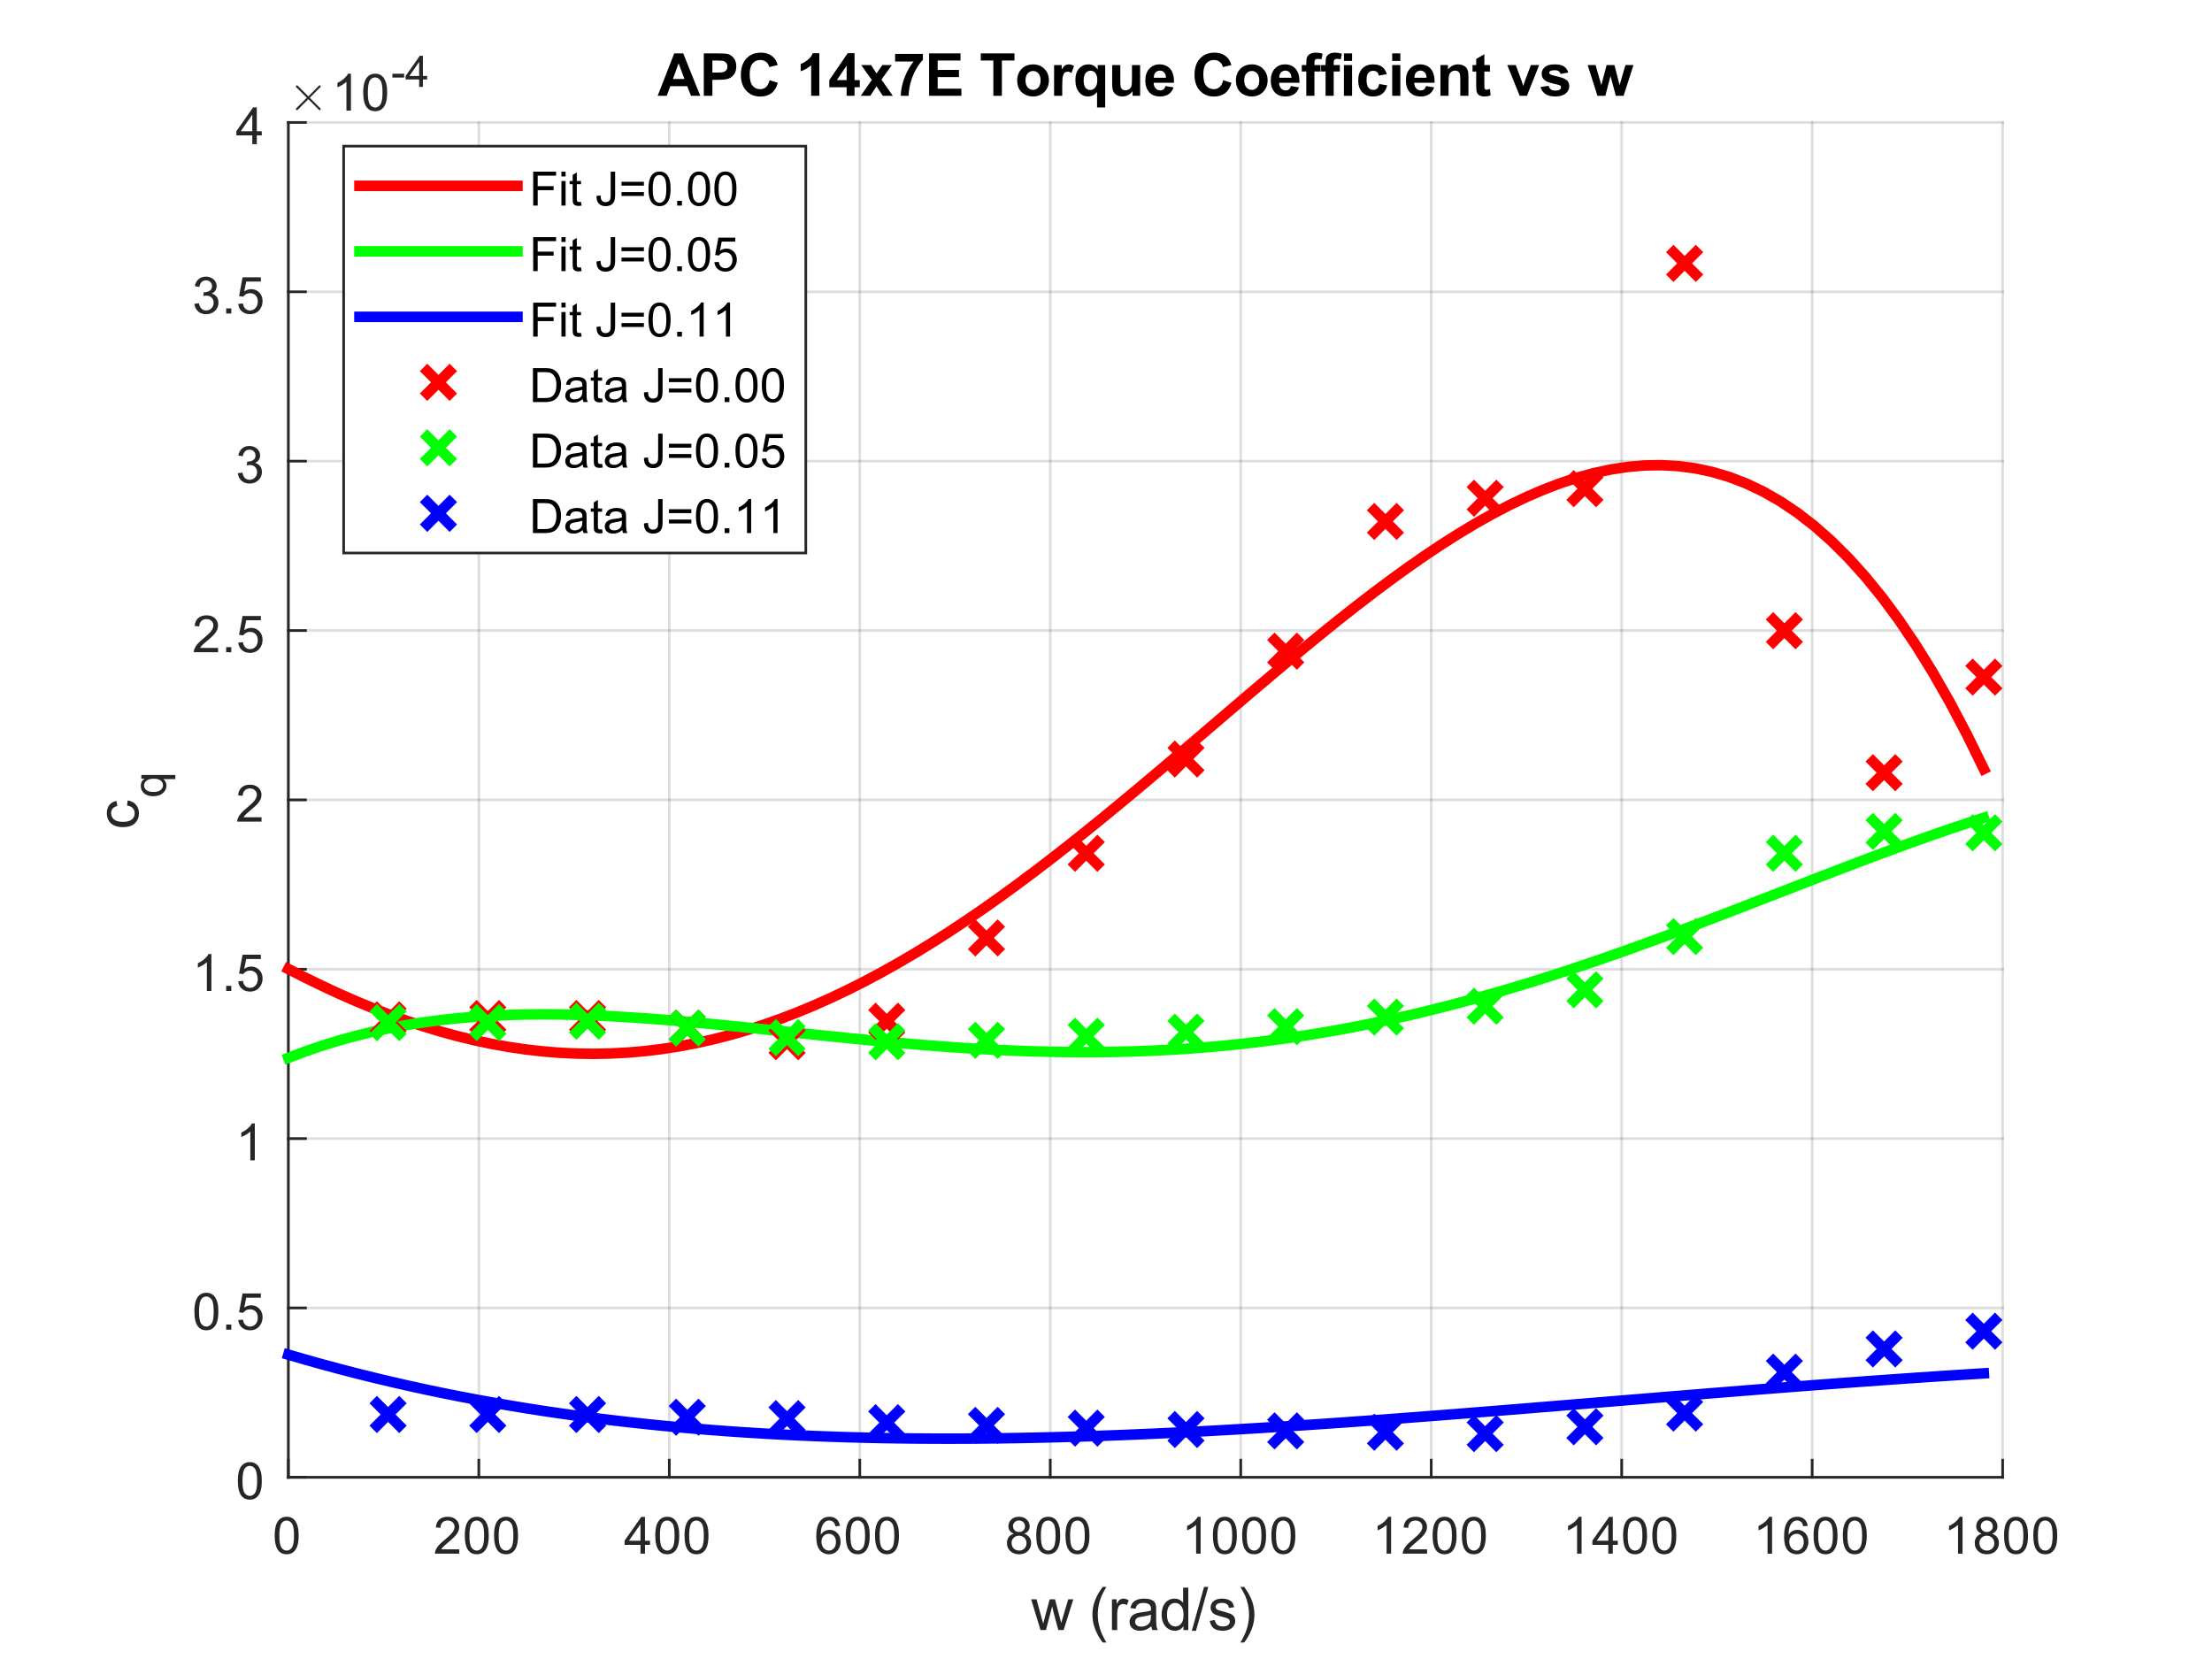 <?xml version="1.0"?>
<!DOCTYPE svg PUBLIC '-//W3C//DTD SVG 1.0//EN'
          'http://www.w3.org/TR/2001/REC-SVG-20010904/DTD/svg10.dtd'>
<svg xmlns:xlink="http://www.w3.org/1999/xlink" style="fill-opacity:1; color-rendering:auto; color-interpolation:auto; text-rendering:auto; stroke:black; stroke-linecap:square; stroke-miterlimit:10; shape-rendering:auto; stroke-opacity:1; fill:black; stroke-dasharray:none; font-weight:normal; stroke-width:1; font-family:'Dialog'; font-style:normal; stroke-linejoin:miter; font-size:12px; stroke-dashoffset:0; image-rendering:auto;" width="560" height="420" xmlns="http://www.w3.org/2000/svg"
><rect width="100%" height="100%" fill="#333333" stroke="none"/><!--Generated by the Batik Graphics2D SVG Generator--><defs id="genericDefs"
  /><g
  ><defs id="defs1"
    ><clipPath clipPathUnits="userSpaceOnUse" id="clipPath1"
      ><path d="M0 0 L560 0 L560 420 L0 420 L0 0 Z"
      /></clipPath
    ></defs
    ><g style="fill:white; stroke:white;"
    ><rect x="0" y="0" width="560" style="clip-path:url(#clipPath1); stroke:none;" height="420"
    /></g
    ><g style="fill:white; text-rendering:optimizeSpeed; color-rendering:optimizeSpeed; image-rendering:optimizeSpeed; shape-rendering:crispEdges; stroke:white; color-interpolation:sRGB;"
    ><rect x="0" width="560" height="420" y="0" style="stroke:none;"
      /><path style="stroke:none;" d="M73 374 L507 374 L507 31 L73 31 Z"
    /></g
    ><g style="stroke-linecap:butt; fill-opacity:0.149; fill:rgb(38,38,38); text-rendering:geometricPrecision; image-rendering:optimizeQuality; color-rendering:optimizeQuality; stroke-linejoin:round; stroke:rgb(38,38,38); color-interpolation:linearRGB; stroke-width:0.667; stroke-opacity:0.149;"
    ><line y2="31" style="fill:none;" x1="73" x2="73" y1="374"
      /><line y2="31" style="fill:none;" x1="121.222" x2="121.222" y1="374"
      /><line y2="31" style="fill:none;" x1="169.444" x2="169.444" y1="374"
      /><line y2="31" style="fill:none;" x1="217.667" x2="217.667" y1="374"
      /><line y2="31" style="fill:none;" x1="265.889" x2="265.889" y1="374"
      /><line y2="31" style="fill:none;" x1="314.111" x2="314.111" y1="374"
      /><line y2="31" style="fill:none;" x1="362.333" x2="362.333" y1="374"
      /><line y2="31" style="fill:none;" x1="410.555" x2="410.555" y1="374"
      /><line y2="31" style="fill:none;" x1="458.778" x2="458.778" y1="374"
      /><line y2="31" style="fill:none;" x1="507" x2="507" y1="374"
      /><line y2="374" style="fill:none;" x1="507" x2="73" y1="374"
      /><line y2="331.125" style="fill:none;" x1="507" x2="73" y1="331.125"
      /><line y2="288.25" style="fill:none;" x1="507" x2="73" y1="288.25"
      /><line y2="245.375" style="fill:none;" x1="507" x2="73" y1="245.375"
      /><line y2="202.5" style="fill:none;" x1="507" x2="73" y1="202.5"
      /><line y2="159.625" style="fill:none;" x1="507" x2="73" y1="159.625"
      /><line y2="116.75" style="fill:none;" x1="507" x2="73" y1="116.75"
      /><line y2="73.875" style="fill:none;" x1="507" x2="73" y1="73.875"
      /><line y2="31" style="fill:none;" x1="507" x2="73" y1="31"
      /><line x1="73" x2="507" y1="374" style="stroke-linecap:square; fill-opacity:1; fill:none; stroke-opacity:1;" y2="374"
      /><line x1="73" x2="73" y1="374" style="stroke-linecap:square; fill-opacity:1; fill:none; stroke-opacity:1;" y2="369.66"
      /><line x1="121.222" x2="121.222" y1="374" style="stroke-linecap:square; fill-opacity:1; fill:none; stroke-opacity:1;" y2="369.66"
      /><line x1="169.444" x2="169.444" y1="374" style="stroke-linecap:square; fill-opacity:1; fill:none; stroke-opacity:1;" y2="369.66"
      /><line x1="217.667" x2="217.667" y1="374" style="stroke-linecap:square; fill-opacity:1; fill:none; stroke-opacity:1;" y2="369.66"
      /><line x1="265.889" x2="265.889" y1="374" style="stroke-linecap:square; fill-opacity:1; fill:none; stroke-opacity:1;" y2="369.66"
      /><line x1="314.111" x2="314.111" y1="374" style="stroke-linecap:square; fill-opacity:1; fill:none; stroke-opacity:1;" y2="369.66"
      /><line x1="362.333" x2="362.333" y1="374" style="stroke-linecap:square; fill-opacity:1; fill:none; stroke-opacity:1;" y2="369.66"
      /><line x1="410.555" x2="410.555" y1="374" style="stroke-linecap:square; fill-opacity:1; fill:none; stroke-opacity:1;" y2="369.66"
      /><line x1="458.778" x2="458.778" y1="374" style="stroke-linecap:square; fill-opacity:1; fill:none; stroke-opacity:1;" y2="369.66"
      /><line x1="507" x2="507" y1="374" style="stroke-linecap:square; fill-opacity:1; fill:none; stroke-opacity:1;" y2="369.66"
    /></g
    ><g transform="translate(73,379.333)" style="font-size:13.333px; fill:rgb(38,38,38); text-rendering:geometricPrecision; color-rendering:optimizeQuality; image-rendering:optimizeQuality; stroke:rgb(38,38,38); color-interpolation:linearRGB;"
    ><path style="stroke:none;" d="M-3.453 9.406 Q-3.453 7.766 -3.117 6.758 Q-2.781 5.75 -2.109 5.203 Q-1.438 4.656 -0.422 4.656 Q0.328 4.656 0.891 4.961 Q1.453 5.266 1.82 5.828 Q2.188 6.391 2.398 7.211 Q2.609 8.031 2.609 9.406 Q2.609 11.047 2.273 12.055 Q1.938 13.062 1.266 13.609 Q0.594 14.156 -0.422 14.156 Q-1.766 14.156 -2.547 13.188 Q-3.453 12.031 -3.453 9.406 ZM-2.281 9.406 Q-2.281 11.703 -1.75 12.461 Q-1.219 13.219 -0.422 13.219 Q0.359 13.219 0.898 12.461 Q1.438 11.703 1.438 9.406 Q1.438 7.109 0.898 6.359 Q0.359 5.609 -0.438 5.609 Q-1.219 5.609 -1.703 6.266 Q-2.281 7.125 -2.281 9.406 Z"
    /></g
    ><g transform="translate(121.222,379.333)" style="font-size:13.333px; fill:rgb(38,38,38); text-rendering:geometricPrecision; color-rendering:optimizeQuality; image-rendering:optimizeQuality; stroke:rgb(38,38,38); color-interpolation:linearRGB;"
    ><path style="stroke:none;" d="M-4.953 12.906 L-4.953 14 L-11.109 14 Q-11.125 13.594 -10.969 13.203 Q-10.734 12.578 -10.219 11.969 Q-9.703 11.359 -8.719 10.562 Q-7.203 9.312 -6.672 8.586 Q-6.141 7.859 -6.141 7.219 Q-6.141 6.531 -6.625 6.07 Q-7.109 5.609 -7.891 5.609 Q-8.719 5.609 -9.211 6.102 Q-9.703 6.594 -9.719 7.469 L-10.891 7.344 Q-10.766 6.031 -9.984 5.344 Q-9.203 4.656 -7.875 4.656 Q-6.531 4.656 -5.75 5.398 Q-4.969 6.141 -4.969 7.234 Q-4.969 7.797 -5.195 8.336 Q-5.422 8.875 -5.953 9.477 Q-6.484 10.078 -7.719 11.109 Q-8.75 11.969 -9.039 12.281 Q-9.328 12.594 -9.516 12.906 L-4.953 12.906 ZM-3.549 9.406 Q-3.549 7.766 -3.213 6.758 Q-2.877 5.75 -2.206 5.203 Q-1.534 4.656 -0.518 4.656 Q0.232 4.656 0.794 4.961 Q1.357 5.266 1.724 5.828 Q2.091 6.391 2.302 7.211 Q2.513 8.031 2.513 9.406 Q2.513 11.047 2.177 12.055 Q1.841 13.062 1.169 13.609 Q0.497 14.156 -0.518 14.156 Q-1.862 14.156 -2.643 13.188 Q-3.549 12.031 -3.549 9.406 ZM-2.377 9.406 Q-2.377 11.703 -1.846 12.461 Q-1.315 13.219 -0.518 13.219 Q0.263 13.219 0.802 12.461 Q1.341 11.703 1.341 9.406 Q1.341 7.109 0.802 6.359 Q0.263 5.609 -0.534 5.609 Q-1.315 5.609 -1.799 6.266 Q-2.377 7.125 -2.377 9.406 ZM3.854 9.406 Q3.854 7.766 4.19 6.758 Q4.526 5.75 5.198 5.203 Q5.87 4.656 6.886 4.656 Q7.636 4.656 8.198 4.961 Q8.761 5.266 9.128 5.828 Q9.495 6.391 9.706 7.211 Q9.917 8.031 9.917 9.406 Q9.917 11.047 9.581 12.055 Q9.245 13.062 8.573 13.609 Q7.901 14.156 6.886 14.156 Q5.542 14.156 4.761 13.188 Q3.854 12.031 3.854 9.406 ZM5.026 9.406 Q5.026 11.703 5.558 12.461 Q6.089 13.219 6.886 13.219 Q7.667 13.219 8.206 12.461 Q8.745 11.703 8.745 9.406 Q8.745 7.109 8.206 6.359 Q7.667 5.609 6.87 5.609 Q6.089 5.609 5.604 6.266 Q5.026 7.125 5.026 9.406 Z"
    /></g
    ><g transform="translate(169.444,379.333)" style="font-size:13.333px; fill:rgb(38,38,38); text-rendering:geometricPrecision; color-rendering:optimizeQuality; image-rendering:optimizeQuality; stroke:rgb(38,38,38); color-interpolation:linearRGB;"
    ><path style="stroke:none;" d="M-7.297 14 L-7.297 11.766 L-11.328 11.766 L-11.328 10.719 L-7.094 4.688 L-6.156 4.688 L-6.156 10.719 L-4.891 10.719 L-4.891 11.766 L-6.156 11.766 L-6.156 14 L-7.297 14 ZM-7.297 10.719 L-7.297 6.531 L-10.219 10.719 L-7.297 10.719 ZM-3.549 9.406 Q-3.549 7.766 -3.213 6.758 Q-2.877 5.75 -2.206 5.203 Q-1.534 4.656 -0.518 4.656 Q0.232 4.656 0.794 4.961 Q1.357 5.266 1.724 5.828 Q2.091 6.391 2.302 7.211 Q2.513 8.031 2.513 9.406 Q2.513 11.047 2.177 12.055 Q1.841 13.062 1.169 13.609 Q0.497 14.156 -0.518 14.156 Q-1.862 14.156 -2.643 13.188 Q-3.549 12.031 -3.549 9.406 ZM-2.377 9.406 Q-2.377 11.703 -1.846 12.461 Q-1.315 13.219 -0.518 13.219 Q0.263 13.219 0.802 12.461 Q1.341 11.703 1.341 9.406 Q1.341 7.109 0.802 6.359 Q0.263 5.609 -0.534 5.609 Q-1.315 5.609 -1.799 6.266 Q-2.377 7.125 -2.377 9.406 ZM3.854 9.406 Q3.854 7.766 4.19 6.758 Q4.526 5.75 5.198 5.203 Q5.87 4.656 6.886 4.656 Q7.636 4.656 8.198 4.961 Q8.761 5.266 9.128 5.828 Q9.495 6.391 9.706 7.211 Q9.917 8.031 9.917 9.406 Q9.917 11.047 9.581 12.055 Q9.245 13.062 8.573 13.609 Q7.901 14.156 6.886 14.156 Q5.542 14.156 4.761 13.188 Q3.854 12.031 3.854 9.406 ZM5.026 9.406 Q5.026 11.703 5.558 12.461 Q6.089 13.219 6.886 13.219 Q7.667 13.219 8.206 12.461 Q8.745 11.703 8.745 9.406 Q8.745 7.109 8.206 6.359 Q7.667 5.609 6.87 5.609 Q6.089 5.609 5.604 6.266 Q5.026 7.125 5.026 9.406 Z"
    /></g
    ><g transform="translate(217.667,379.333)" style="font-size:13.333px; fill:rgb(38,38,38); text-rendering:geometricPrecision; color-rendering:optimizeQuality; image-rendering:optimizeQuality; stroke:rgb(38,38,38); color-interpolation:linearRGB;"
    ><path style="stroke:none;" d="M-5.031 6.969 L-6.172 7.062 Q-6.312 6.391 -6.594 6.078 Q-7.062 5.594 -7.734 5.594 Q-8.281 5.594 -8.703 5.906 Q-9.234 6.297 -9.547 7.047 Q-9.859 7.797 -9.875 9.203 Q-9.469 8.578 -8.867 8.273 Q-8.266 7.969 -7.609 7.969 Q-6.469 7.969 -5.664 8.805 Q-4.859 9.641 -4.859 10.984 Q-4.859 11.859 -5.242 12.609 Q-5.625 13.359 -6.281 13.758 Q-6.938 14.156 -7.781 14.156 Q-9.203 14.156 -10.109 13.109 Q-11.016 12.062 -11.016 9.641 Q-11.016 6.953 -10.016 5.719 Q-9.141 4.656 -7.672 4.656 Q-6.578 4.656 -5.875 5.273 Q-5.172 5.891 -5.031 6.969 ZM-9.703 10.984 Q-9.703 11.578 -9.453 12.117 Q-9.203 12.656 -8.75 12.938 Q-8.297 13.219 -7.797 13.219 Q-7.078 13.219 -6.555 12.633 Q-6.031 12.047 -6.031 11.047 Q-6.031 10.078 -6.547 9.523 Q-7.062 8.969 -7.844 8.969 Q-8.625 8.969 -9.164 9.523 Q-9.703 10.078 -9.703 10.984 ZM-3.549 9.406 Q-3.549 7.766 -3.213 6.758 Q-2.877 5.75 -2.206 5.203 Q-1.534 4.656 -0.518 4.656 Q0.232 4.656 0.794 4.961 Q1.357 5.266 1.724 5.828 Q2.091 6.391 2.302 7.211 Q2.513 8.031 2.513 9.406 Q2.513 11.047 2.177 12.055 Q1.841 13.062 1.169 13.609 Q0.497 14.156 -0.518 14.156 Q-1.862 14.156 -2.643 13.188 Q-3.549 12.031 -3.549 9.406 ZM-2.377 9.406 Q-2.377 11.703 -1.846 12.461 Q-1.315 13.219 -0.518 13.219 Q0.263 13.219 0.802 12.461 Q1.341 11.703 1.341 9.406 Q1.341 7.109 0.802 6.359 Q0.263 5.609 -0.534 5.609 Q-1.315 5.609 -1.799 6.266 Q-2.377 7.125 -2.377 9.406 ZM3.854 9.406 Q3.854 7.766 4.19 6.758 Q4.526 5.75 5.198 5.203 Q5.87 4.656 6.886 4.656 Q7.636 4.656 8.198 4.961 Q8.761 5.266 9.128 5.828 Q9.495 6.391 9.706 7.211 Q9.917 8.031 9.917 9.406 Q9.917 11.047 9.581 12.055 Q9.245 13.062 8.573 13.609 Q7.901 14.156 6.886 14.156 Q5.542 14.156 4.761 13.188 Q3.854 12.031 3.854 9.406 ZM5.026 9.406 Q5.026 11.703 5.558 12.461 Q6.089 13.219 6.886 13.219 Q7.667 13.219 8.206 12.461 Q8.745 11.703 8.745 9.406 Q8.745 7.109 8.206 6.359 Q7.667 5.609 6.87 5.609 Q6.089 5.609 5.604 6.266 Q5.026 7.125 5.026 9.406 Z"
    /></g
    ><g transform="translate(265.889,379.333)" style="font-size:13.333px; fill:rgb(38,38,38); text-rendering:geometricPrecision; color-rendering:optimizeQuality; image-rendering:optimizeQuality; stroke:rgb(38,38,38); color-interpolation:linearRGB;"
    ><path style="stroke:none;" d="M-9.203 8.953 Q-9.906 8.688 -10.25 8.211 Q-10.594 7.734 -10.594 7.062 Q-10.594 6.047 -9.867 5.352 Q-9.141 4.656 -7.922 4.656 Q-6.703 4.656 -5.961 5.367 Q-5.219 6.078 -5.219 7.094 Q-5.219 7.734 -5.562 8.211 Q-5.906 8.688 -6.594 8.953 Q-5.734 9.234 -5.289 9.859 Q-4.844 10.484 -4.844 11.344 Q-4.844 12.531 -5.688 13.344 Q-6.531 14.156 -7.906 14.156 Q-9.281 14.156 -10.125 13.344 Q-10.969 12.531 -10.969 11.312 Q-10.969 10.406 -10.508 9.789 Q-10.047 9.172 -9.203 8.953 ZM-9.438 7.016 Q-9.438 7.672 -9.008 8.094 Q-8.578 8.516 -7.906 8.516 Q-7.234 8.516 -6.812 8.102 Q-6.391 7.688 -6.391 7.078 Q-6.391 6.453 -6.828 6.023 Q-7.266 5.594 -7.906 5.594 Q-8.562 5.594 -9 6.016 Q-9.438 6.438 -9.438 7.016 ZM-9.797 11.312 Q-9.797 11.797 -9.562 12.258 Q-9.328 12.719 -8.875 12.969 Q-8.422 13.219 -7.891 13.219 Q-7.078 13.219 -6.547 12.695 Q-6.016 12.172 -6.016 11.359 Q-6.016 10.531 -6.562 9.992 Q-7.109 9.453 -7.938 9.453 Q-8.734 9.453 -9.266 9.984 Q-9.797 10.516 -9.797 11.312 ZM-3.549 9.406 Q-3.549 7.766 -3.213 6.758 Q-2.877 5.75 -2.206 5.203 Q-1.534 4.656 -0.518 4.656 Q0.232 4.656 0.794 4.961 Q1.357 5.266 1.724 5.828 Q2.091 6.391 2.302 7.211 Q2.513 8.031 2.513 9.406 Q2.513 11.047 2.177 12.055 Q1.841 13.062 1.169 13.609 Q0.497 14.156 -0.518 14.156 Q-1.862 14.156 -2.643 13.188 Q-3.549 12.031 -3.549 9.406 ZM-2.377 9.406 Q-2.377 11.703 -1.846 12.461 Q-1.315 13.219 -0.518 13.219 Q0.263 13.219 0.802 12.461 Q1.341 11.703 1.341 9.406 Q1.341 7.109 0.802 6.359 Q0.263 5.609 -0.534 5.609 Q-1.315 5.609 -1.799 6.266 Q-2.377 7.125 -2.377 9.406 ZM3.854 9.406 Q3.854 7.766 4.19 6.758 Q4.526 5.75 5.198 5.203 Q5.87 4.656 6.886 4.656 Q7.636 4.656 8.198 4.961 Q8.761 5.266 9.128 5.828 Q9.495 6.391 9.706 7.211 Q9.917 8.031 9.917 9.406 Q9.917 11.047 9.581 12.055 Q9.245 13.062 8.573 13.609 Q7.901 14.156 6.886 14.156 Q5.542 14.156 4.761 13.188 Q3.854 12.031 3.854 9.406 ZM5.026 9.406 Q5.026 11.703 5.558 12.461 Q6.089 13.219 6.886 13.219 Q7.667 13.219 8.206 12.461 Q8.745 11.703 8.745 9.406 Q8.745 7.109 8.206 6.359 Q7.667 5.609 6.87 5.609 Q6.089 5.609 5.604 6.266 Q5.026 7.125 5.026 9.406 Z"
    /></g
    ><g transform="translate(314.111,379.333)" style="font-size:13.333px; fill:rgb(38,38,38); text-rendering:geometricPrecision; color-rendering:optimizeQuality; image-rendering:optimizeQuality; stroke:rgb(38,38,38); color-interpolation:linearRGB;"
    ><path style="stroke:none;" d="M-10.156 14 L-11.297 14 L-11.297 6.719 Q-11.719 7.109 -12.383 7.508 Q-13.047 7.906 -13.578 8.094 L-13.578 6.984 Q-12.625 6.547 -11.906 5.906 Q-11.188 5.266 -10.891 4.656 L-10.156 4.656 L-10.156 14 ZM-7.049 9.406 Q-7.049 7.766 -6.713 6.758 Q-6.378 5.75 -5.706 5.203 Q-5.034 4.656 -4.018 4.656 Q-3.268 4.656 -2.706 4.961 Q-2.143 5.266 -1.776 5.828 Q-1.409 6.391 -1.198 7.211 Q-0.987 8.031 -0.987 9.406 Q-0.987 11.047 -1.323 12.055 Q-1.659 13.062 -2.331 13.609 Q-3.002 14.156 -4.018 14.156 Q-5.362 14.156 -6.143 13.188 Q-7.049 12.031 -7.049 9.406 ZM-5.878 9.406 Q-5.878 11.703 -5.346 12.461 Q-4.815 13.219 -4.018 13.219 Q-3.237 13.219 -2.698 12.461 Q-2.159 11.703 -2.159 9.406 Q-2.159 7.109 -2.698 6.359 Q-3.237 5.609 -4.034 5.609 Q-4.815 5.609 -5.299 6.266 Q-5.878 7.125 -5.878 9.406 ZM0.354 9.406 Q0.354 7.766 0.69 6.758 Q1.026 5.75 1.698 5.203 Q2.37 4.656 3.386 4.656 Q4.136 4.656 4.698 4.961 Q5.261 5.266 5.628 5.828 Q5.995 6.391 6.206 7.211 Q6.417 8.031 6.417 9.406 Q6.417 11.047 6.081 12.055 Q5.745 13.062 5.073 13.609 Q4.401 14.156 3.386 14.156 Q2.042 14.156 1.261 13.188 Q0.354 12.031 0.354 9.406 ZM1.526 9.406 Q1.526 11.703 2.058 12.461 Q2.589 13.219 3.386 13.219 Q4.167 13.219 4.706 12.461 Q5.245 11.703 5.245 9.406 Q5.245 7.109 4.706 6.359 Q4.167 5.609 3.37 5.609 Q2.589 5.609 2.104 6.266 Q1.526 7.125 1.526 9.406 ZM7.758 9.406 Q7.758 7.766 8.094 6.758 Q8.43 5.75 9.102 5.203 Q9.774 4.656 10.79 4.656 Q11.54 4.656 12.102 4.961 Q12.665 5.266 13.032 5.828 Q13.399 6.391 13.61 7.211 Q13.821 8.031 13.821 9.406 Q13.821 11.047 13.485 12.055 Q13.149 13.062 12.477 13.609 Q11.805 14.156 10.79 14.156 Q9.446 14.156 8.665 13.188 Q7.758 12.031 7.758 9.406 ZM8.93 9.406 Q8.93 11.703 9.461 12.461 Q9.993 13.219 10.79 13.219 Q11.571 13.219 12.11 12.461 Q12.649 11.703 12.649 9.406 Q12.649 7.109 12.11 6.359 Q11.571 5.609 10.774 5.609 Q9.993 5.609 9.508 6.266 Q8.93 7.125 8.93 9.406 Z"
    /></g
    ><g transform="translate(362.333,379.333)" style="font-size:13.333px; fill:rgb(38,38,38); text-rendering:geometricPrecision; color-rendering:optimizeQuality; image-rendering:optimizeQuality; stroke:rgb(38,38,38); color-interpolation:linearRGB;"
    ><path style="stroke:none;" d="M-10.156 14 L-11.297 14 L-11.297 6.719 Q-11.719 7.109 -12.383 7.508 Q-13.047 7.906 -13.578 8.094 L-13.578 6.984 Q-12.625 6.547 -11.906 5.906 Q-11.188 5.266 -10.891 4.656 L-10.156 4.656 L-10.156 14 ZM-1.049 12.906 L-1.049 14 L-7.206 14 Q-7.221 13.594 -7.065 13.203 Q-6.831 12.578 -6.315 11.969 Q-5.799 11.359 -4.815 10.562 Q-3.299 9.312 -2.768 8.586 Q-2.237 7.859 -2.237 7.219 Q-2.237 6.531 -2.721 6.07 Q-3.206 5.609 -3.987 5.609 Q-4.815 5.609 -5.307 6.102 Q-5.799 6.594 -5.815 7.469 L-6.987 7.344 Q-6.862 6.031 -6.081 5.344 Q-5.299 4.656 -3.971 4.656 Q-2.627 4.656 -1.846 5.398 Q-1.065 6.141 -1.065 7.234 Q-1.065 7.797 -1.292 8.336 Q-1.518 8.875 -2.049 9.477 Q-2.581 10.078 -3.815 11.109 Q-4.846 11.969 -5.135 12.281 Q-5.424 12.594 -5.612 12.906 L-1.049 12.906 ZM0.354 9.406 Q0.354 7.766 0.69 6.758 Q1.026 5.75 1.698 5.203 Q2.37 4.656 3.386 4.656 Q4.136 4.656 4.698 4.961 Q5.261 5.266 5.628 5.828 Q5.995 6.391 6.206 7.211 Q6.417 8.031 6.417 9.406 Q6.417 11.047 6.081 12.055 Q5.745 13.062 5.073 13.609 Q4.401 14.156 3.386 14.156 Q2.042 14.156 1.261 13.188 Q0.354 12.031 0.354 9.406 ZM1.526 9.406 Q1.526 11.703 2.058 12.461 Q2.589 13.219 3.386 13.219 Q4.167 13.219 4.706 12.461 Q5.245 11.703 5.245 9.406 Q5.245 7.109 4.706 6.359 Q4.167 5.609 3.37 5.609 Q2.589 5.609 2.104 6.266 Q1.526 7.125 1.526 9.406 ZM7.758 9.406 Q7.758 7.766 8.094 6.758 Q8.43 5.75 9.102 5.203 Q9.774 4.656 10.79 4.656 Q11.54 4.656 12.102 4.961 Q12.665 5.266 13.032 5.828 Q13.399 6.391 13.61 7.211 Q13.821 8.031 13.821 9.406 Q13.821 11.047 13.485 12.055 Q13.149 13.062 12.477 13.609 Q11.805 14.156 10.79 14.156 Q9.446 14.156 8.665 13.188 Q7.758 12.031 7.758 9.406 ZM8.93 9.406 Q8.93 11.703 9.461 12.461 Q9.993 13.219 10.79 13.219 Q11.571 13.219 12.11 12.461 Q12.649 11.703 12.649 9.406 Q12.649 7.109 12.11 6.359 Q11.571 5.609 10.774 5.609 Q9.993 5.609 9.508 6.266 Q8.93 7.125 8.93 9.406 Z"
    /></g
    ><g transform="translate(410.555,379.333)" style="font-size:13.333px; fill:rgb(38,38,38); text-rendering:geometricPrecision; color-rendering:optimizeQuality; image-rendering:optimizeQuality; stroke:rgb(38,38,38); color-interpolation:linearRGB;"
    ><path style="stroke:none;" d="M-10.156 14 L-11.297 14 L-11.297 6.719 Q-11.719 7.109 -12.383 7.508 Q-13.047 7.906 -13.578 8.094 L-13.578 6.984 Q-12.625 6.547 -11.906 5.906 Q-11.188 5.266 -10.891 4.656 L-10.156 4.656 L-10.156 14 ZM-3.393 14 L-3.393 11.766 L-7.424 11.766 L-7.424 10.719 L-3.19 4.688 L-2.252 4.688 L-2.252 10.719 L-0.987 10.719 L-0.987 11.766 L-2.252 11.766 L-2.252 14 L-3.393 14 ZM-3.393 10.719 L-3.393 6.531 L-6.315 10.719 L-3.393 10.719 ZM0.354 9.406 Q0.354 7.766 0.69 6.758 Q1.026 5.75 1.698 5.203 Q2.37 4.656 3.386 4.656 Q4.136 4.656 4.698 4.961 Q5.261 5.266 5.628 5.828 Q5.995 6.391 6.206 7.211 Q6.417 8.031 6.417 9.406 Q6.417 11.047 6.081 12.055 Q5.745 13.062 5.073 13.609 Q4.401 14.156 3.386 14.156 Q2.042 14.156 1.261 13.188 Q0.354 12.031 0.354 9.406 ZM1.526 9.406 Q1.526 11.703 2.058 12.461 Q2.589 13.219 3.386 13.219 Q4.167 13.219 4.706 12.461 Q5.245 11.703 5.245 9.406 Q5.245 7.109 4.706 6.359 Q4.167 5.609 3.37 5.609 Q2.589 5.609 2.104 6.266 Q1.526 7.125 1.526 9.406 ZM7.758 9.406 Q7.758 7.766 8.094 6.758 Q8.43 5.75 9.102 5.203 Q9.774 4.656 10.79 4.656 Q11.54 4.656 12.102 4.961 Q12.665 5.266 13.032 5.828 Q13.399 6.391 13.61 7.211 Q13.821 8.031 13.821 9.406 Q13.821 11.047 13.485 12.055 Q13.149 13.062 12.477 13.609 Q11.805 14.156 10.79 14.156 Q9.446 14.156 8.665 13.188 Q7.758 12.031 7.758 9.406 ZM8.93 9.406 Q8.93 11.703 9.461 12.461 Q9.993 13.219 10.79 13.219 Q11.571 13.219 12.11 12.461 Q12.649 11.703 12.649 9.406 Q12.649 7.109 12.11 6.359 Q11.571 5.609 10.774 5.609 Q9.993 5.609 9.508 6.266 Q8.93 7.125 8.93 9.406 Z"
    /></g
    ><g transform="translate(458.778,379.333)" style="font-size:13.333px; fill:rgb(38,38,38); text-rendering:geometricPrecision; color-rendering:optimizeQuality; image-rendering:optimizeQuality; stroke:rgb(38,38,38); color-interpolation:linearRGB;"
    ><path style="stroke:none;" d="M-10.156 14 L-11.297 14 L-11.297 6.719 Q-11.719 7.109 -12.383 7.508 Q-13.047 7.906 -13.578 8.094 L-13.578 6.984 Q-12.625 6.547 -11.906 5.906 Q-11.188 5.266 -10.891 4.656 L-10.156 4.656 L-10.156 14 ZM-1.127 6.969 L-2.268 7.062 Q-2.409 6.391 -2.69 6.078 Q-3.159 5.594 -3.831 5.594 Q-4.378 5.594 -4.799 5.906 Q-5.331 6.297 -5.643 7.047 Q-5.956 7.797 -5.971 9.203 Q-5.565 8.578 -4.963 8.273 Q-4.362 7.969 -3.706 7.969 Q-2.565 7.969 -1.76 8.805 Q-0.956 9.641 -0.956 10.984 Q-0.956 11.859 -1.338 12.609 Q-1.721 13.359 -2.377 13.758 Q-3.034 14.156 -3.877 14.156 Q-5.299 14.156 -6.206 13.109 Q-7.112 12.062 -7.112 9.641 Q-7.112 6.953 -6.112 5.719 Q-5.237 4.656 -3.768 4.656 Q-2.674 4.656 -1.971 5.273 Q-1.268 5.891 -1.127 6.969 ZM-5.799 10.984 Q-5.799 11.578 -5.549 12.117 Q-5.299 12.656 -4.846 12.938 Q-4.393 13.219 -3.893 13.219 Q-3.174 13.219 -2.651 12.633 Q-2.127 12.047 -2.127 11.047 Q-2.127 10.078 -2.643 9.523 Q-3.159 8.969 -3.94 8.969 Q-4.721 8.969 -5.26 9.523 Q-5.799 10.078 -5.799 10.984 ZM0.354 9.406 Q0.354 7.766 0.69 6.758 Q1.026 5.75 1.698 5.203 Q2.37 4.656 3.386 4.656 Q4.136 4.656 4.698 4.961 Q5.261 5.266 5.628 5.828 Q5.995 6.391 6.206 7.211 Q6.417 8.031 6.417 9.406 Q6.417 11.047 6.081 12.055 Q5.745 13.062 5.073 13.609 Q4.401 14.156 3.386 14.156 Q2.042 14.156 1.261 13.188 Q0.354 12.031 0.354 9.406 ZM1.526 9.406 Q1.526 11.703 2.058 12.461 Q2.589 13.219 3.386 13.219 Q4.167 13.219 4.706 12.461 Q5.245 11.703 5.245 9.406 Q5.245 7.109 4.706 6.359 Q4.167 5.609 3.37 5.609 Q2.589 5.609 2.104 6.266 Q1.526 7.125 1.526 9.406 ZM7.758 9.406 Q7.758 7.766 8.094 6.758 Q8.43 5.75 9.102 5.203 Q9.774 4.656 10.79 4.656 Q11.54 4.656 12.102 4.961 Q12.665 5.266 13.032 5.828 Q13.399 6.391 13.61 7.211 Q13.821 8.031 13.821 9.406 Q13.821 11.047 13.485 12.055 Q13.149 13.062 12.477 13.609 Q11.805 14.156 10.79 14.156 Q9.446 14.156 8.665 13.188 Q7.758 12.031 7.758 9.406 ZM8.93 9.406 Q8.93 11.703 9.461 12.461 Q9.993 13.219 10.79 13.219 Q11.571 13.219 12.11 12.461 Q12.649 11.703 12.649 9.406 Q12.649 7.109 12.11 6.359 Q11.571 5.609 10.774 5.609 Q9.993 5.609 9.508 6.266 Q8.93 7.125 8.93 9.406 Z"
    /></g
    ><g transform="translate(507,379.333)" style="font-size:13.333px; fill:rgb(38,38,38); text-rendering:geometricPrecision; color-rendering:optimizeQuality; image-rendering:optimizeQuality; stroke:rgb(38,38,38); color-interpolation:linearRGB;"
    ><path style="stroke:none;" d="M-10.156 14 L-11.297 14 L-11.297 6.719 Q-11.719 7.109 -12.383 7.508 Q-13.047 7.906 -13.578 8.094 L-13.578 6.984 Q-12.625 6.547 -11.906 5.906 Q-11.188 5.266 -10.891 4.656 L-10.156 4.656 L-10.156 14 ZM-5.299 8.953 Q-6.003 8.688 -6.346 8.211 Q-6.69 7.734 -6.69 7.062 Q-6.69 6.047 -5.963 5.352 Q-5.237 4.656 -4.018 4.656 Q-2.799 4.656 -2.057 5.367 Q-1.315 6.078 -1.315 7.094 Q-1.315 7.734 -1.659 8.211 Q-2.002 8.688 -2.69 8.953 Q-1.831 9.234 -1.385 9.859 Q-0.94 10.484 -0.94 11.344 Q-0.94 12.531 -1.784 13.344 Q-2.627 14.156 -4.003 14.156 Q-5.378 14.156 -6.221 13.344 Q-7.065 12.531 -7.065 11.312 Q-7.065 10.406 -6.604 9.789 Q-6.143 9.172 -5.299 8.953 ZM-5.534 7.016 Q-5.534 7.672 -5.104 8.094 Q-4.674 8.516 -4.003 8.516 Q-3.331 8.516 -2.909 8.102 Q-2.487 7.688 -2.487 7.078 Q-2.487 6.453 -2.924 6.023 Q-3.362 5.594 -4.003 5.594 Q-4.659 5.594 -5.096 6.016 Q-5.534 6.438 -5.534 7.016 ZM-5.893 11.312 Q-5.893 11.797 -5.659 12.258 Q-5.424 12.719 -4.971 12.969 Q-4.518 13.219 -3.987 13.219 Q-3.174 13.219 -2.643 12.695 Q-2.112 12.172 -2.112 11.359 Q-2.112 10.531 -2.659 9.992 Q-3.206 9.453 -4.034 9.453 Q-4.831 9.453 -5.362 9.984 Q-5.893 10.516 -5.893 11.312 ZM0.354 9.406 Q0.354 7.766 0.69 6.758 Q1.026 5.75 1.698 5.203 Q2.37 4.656 3.386 4.656 Q4.136 4.656 4.698 4.961 Q5.261 5.266 5.628 5.828 Q5.995 6.391 6.206 7.211 Q6.417 8.031 6.417 9.406 Q6.417 11.047 6.081 12.055 Q5.745 13.062 5.073 13.609 Q4.401 14.156 3.386 14.156 Q2.042 14.156 1.261 13.188 Q0.354 12.031 0.354 9.406 ZM1.526 9.406 Q1.526 11.703 2.058 12.461 Q2.589 13.219 3.386 13.219 Q4.167 13.219 4.706 12.461 Q5.245 11.703 5.245 9.406 Q5.245 7.109 4.706 6.359 Q4.167 5.609 3.37 5.609 Q2.589 5.609 2.104 6.266 Q1.526 7.125 1.526 9.406 ZM7.758 9.406 Q7.758 7.766 8.094 6.758 Q8.43 5.75 9.102 5.203 Q9.774 4.656 10.79 4.656 Q11.54 4.656 12.102 4.961 Q12.665 5.266 13.032 5.828 Q13.399 6.391 13.61 7.211 Q13.821 8.031 13.821 9.406 Q13.821 11.047 13.485 12.055 Q13.149 13.062 12.477 13.609 Q11.805 14.156 10.79 14.156 Q9.446 14.156 8.665 13.188 Q7.758 12.031 7.758 9.406 ZM8.93 9.406 Q8.93 11.703 9.461 12.461 Q9.993 13.219 10.79 13.219 Q11.571 13.219 12.11 12.461 Q12.649 11.703 12.649 9.406 Q12.649 7.109 12.11 6.359 Q11.571 5.609 10.774 5.609 Q9.993 5.609 9.508 6.266 Q8.93 7.125 8.93 9.406 Z"
    /></g
    ><g transform="translate(290,397.667)" style="font-size:14.667px; fill:rgb(38,38,38); text-rendering:geometricPrecision; color-rendering:optimizeQuality; image-rendering:optimizeQuality; stroke:rgb(38,38,38); color-interpolation:linearRGB;"
    ><path style="stroke:none;" d="M-26.578 15 L-28.953 7.219 L-27.594 7.219 L-26.359 11.719 L-25.891 13.375 Q-25.859 13.25 -25.484 11.781 L-24.25 7.219 L-22.906 7.219 L-21.734 11.734 L-21.344 13.219 L-20.906 11.719 L-19.562 7.219 L-18.281 7.219 L-20.719 15 L-22.078 15 L-23.328 10.344 L-23.625 9.016 L-25.203 15 L-26.578 15 ZM-10.828 18.156 Q-11.922 16.781 -12.68 14.938 Q-13.438 13.094 -13.438 11.109 Q-13.438 9.375 -12.875 7.766 Q-12.219 5.922 -10.828 4.078 L-9.891 4.078 Q-10.781 5.609 -11.062 6.25 Q-11.516 7.266 -11.766 8.359 Q-12.078 9.734 -12.078 11.125 Q-12.078 14.641 -9.891 18.156 L-10.828 18.156 ZM-8.494 15 L-8.494 7.219 L-7.307 7.219 L-7.307 8.406 Q-6.854 7.578 -6.463 7.312 Q-6.072 7.047 -5.619 7.047 Q-4.947 7.047 -4.26 7.469 L-4.713 8.688 Q-5.197 8.406 -5.682 8.406 Q-6.119 8.406 -6.463 8.664 Q-6.807 8.922 -6.947 9.391 Q-7.166 10.094 -7.166 10.922 L-7.166 15 L-8.494 15 ZM1.48 14.047 Q0.746 14.656 0.074 14.914 Q-0.598 15.172 -1.379 15.172 Q-2.661 15.172 -3.348 14.547 Q-4.036 13.922 -4.036 12.953 Q-4.036 12.375 -3.778 11.906 Q-3.52 11.438 -3.098 11.148 Q-2.676 10.859 -2.145 10.719 Q-1.77 10.609 -0.973 10.516 Q0.621 10.328 1.371 10.062 Q1.386 9.797 1.386 9.719 Q1.386 8.906 1.011 8.578 Q0.496 8.141 -0.489 8.141 Q-1.426 8.141 -1.871 8.461 Q-2.317 8.781 -2.52 9.609 L-3.817 9.438 Q-3.645 8.609 -3.239 8.102 Q-2.833 7.594 -2.067 7.32 Q-1.301 7.047 -0.301 7.047 Q0.699 7.047 1.316 7.281 Q1.933 7.516 2.23 7.867 Q2.527 8.219 2.636 8.766 Q2.699 9.109 2.699 9.984 L2.699 11.734 Q2.699 13.578 2.785 14.062 Q2.871 14.547 3.121 15 L1.746 15 Q1.542 14.594 1.48 14.047 ZM1.371 11.094 Q0.652 11.391 -0.786 11.594 Q-1.598 11.719 -1.934 11.859 Q-2.27 12 -2.45 12.281 Q-2.629 12.562 -2.629 12.906 Q-2.629 13.438 -2.231 13.789 Q-1.833 14.141 -1.067 14.141 Q-0.301 14.141 0.292 13.805 Q0.886 13.469 1.167 12.891 Q1.371 12.453 1.371 11.578 L1.371 11.094 ZM9.6 15 L9.6 14.016 Q8.866 15.172 7.428 15.172 Q6.506 15.172 5.725 14.664 Q4.944 14.156 4.514 13.234 Q4.084 12.312 4.084 11.125 Q4.084 9.953 4.475 9.008 Q4.865 8.062 5.639 7.555 Q6.412 7.047 7.365 7.047 Q8.069 7.047 8.623 7.344 Q9.178 7.641 9.522 8.109 L9.522 4.266 L10.834 4.266 L10.834 15 L9.6 15 ZM5.444 11.125 Q5.444 12.609 6.069 13.352 Q6.694 14.094 7.553 14.094 Q8.412 14.094 9.022 13.383 Q9.631 12.672 9.631 11.234 Q9.631 9.625 9.014 8.883 Q8.397 8.141 7.49 8.141 Q6.615 8.141 6.03 8.859 Q5.444 9.578 5.444 11.125 ZM11.72 15.188 L14.829 4.078 L15.892 4.078 L12.782 15.188 L11.72 15.188 ZM16.261 12.672 L17.557 12.469 Q17.667 13.25 18.167 13.672 Q18.667 14.094 19.573 14.094 Q20.479 14.094 20.917 13.727 Q21.354 13.359 21.354 12.859 Q21.354 12.406 20.964 12.156 Q20.698 11.969 19.62 11.703 Q18.167 11.344 17.612 11.07 Q17.057 10.797 16.768 10.328 Q16.479 9.859 16.479 9.281 Q16.479 8.766 16.714 8.32 Q16.948 7.875 17.354 7.594 Q17.667 7.359 18.198 7.203 Q18.729 7.047 19.339 7.047 Q20.245 7.047 20.94 7.312 Q21.636 7.578 21.964 8.023 Q22.292 8.469 22.417 9.234 L21.136 9.406 Q21.042 8.797 20.62 8.461 Q20.198 8.125 19.432 8.125 Q18.526 8.125 18.136 8.43 Q17.745 8.734 17.745 9.141 Q17.745 9.391 17.901 9.594 Q18.073 9.812 18.417 9.953 Q18.604 10.016 19.573 10.281 Q20.979 10.656 21.534 10.891 Q22.089 11.125 22.401 11.586 Q22.714 12.047 22.714 12.719 Q22.714 13.375 22.331 13.953 Q21.948 14.531 21.221 14.852 Q20.495 15.172 19.573 15.172 Q18.057 15.172 17.268 14.547 Q16.479 13.922 16.261 12.672 ZM24.979 18.156 L24.026 18.156 Q26.214 14.641 26.214 11.125 Q26.214 9.734 25.901 8.391 Q25.651 7.281 25.214 6.281 Q24.917 5.625 24.026 4.078 L24.979 4.078 Q26.354 5.922 27.011 7.766 Q27.573 9.375 27.573 11.109 Q27.573 13.094 26.815 14.938 Q26.057 16.781 24.979 18.156 Z"
    /></g
    ><g style="fill:rgb(38,38,38); text-rendering:geometricPrecision; image-rendering:optimizeQuality; color-rendering:optimizeQuality; stroke-linejoin:round; stroke:rgb(38,38,38); color-interpolation:linearRGB; stroke-width:0.667;"
    ><line y2="31" style="fill:none;" x1="73" x2="73" y1="374"
      /><line y2="374" style="fill:none;" x1="73" x2="77.34" y1="374"
      /><line y2="331.125" style="fill:none;" x1="73" x2="77.34" y1="331.125"
      /><line y2="288.25" style="fill:none;" x1="73" x2="77.34" y1="288.25"
      /><line y2="245.375" style="fill:none;" x1="73" x2="77.34" y1="245.375"
      /><line y2="202.5" style="fill:none;" x1="73" x2="77.34" y1="202.5"
      /><line y2="159.625" style="fill:none;" x1="73" x2="77.34" y1="159.625"
      /><line y2="116.75" style="fill:none;" x1="73" x2="77.34" y1="116.75"
      /><line y2="73.875" style="fill:none;" x1="73" x2="77.34" y1="73.875"
      /><line y2="31" style="fill:none;" x1="73" x2="77.34" y1="31"
    /></g
    ><g transform="translate(67.667,374)" style="font-size:13.333px; fill:rgb(38,38,38); text-rendering:geometricPrecision; color-rendering:optimizeQuality; image-rendering:optimizeQuality; stroke:rgb(38,38,38); color-interpolation:linearRGB;"
    ><path style="stroke:none;" d="M-7.453 0.906 Q-7.453 -0.734 -7.117 -1.742 Q-6.781 -2.75 -6.109 -3.297 Q-5.438 -3.844 -4.422 -3.844 Q-3.672 -3.844 -3.109 -3.539 Q-2.547 -3.234 -2.18 -2.672 Q-1.812 -2.109 -1.602 -1.289 Q-1.391 -0.469 -1.391 0.906 Q-1.391 2.547 -1.727 3.555 Q-2.062 4.562 -2.734 5.109 Q-3.406 5.656 -4.422 5.656 Q-5.766 5.656 -6.547 4.688 Q-7.453 3.531 -7.453 0.906 ZM-6.281 0.906 Q-6.281 3.203 -5.75 3.961 Q-5.219 4.719 -4.422 4.719 Q-3.641 4.719 -3.102 3.961 Q-2.562 3.203 -2.562 0.906 Q-2.562 -1.391 -3.102 -2.141 Q-3.641 -2.891 -4.438 -2.891 Q-5.219 -2.891 -5.703 -2.234 Q-6.281 -1.375 -6.281 0.906 Z"
    /></g
    ><g transform="translate(67.667,331.125)" style="font-size:13.333px; fill:rgb(38,38,38); text-rendering:geometricPrecision; color-rendering:optimizeQuality; image-rendering:optimizeQuality; stroke:rgb(38,38,38); color-interpolation:linearRGB;"
    ><path style="stroke:none;" d="M-18.453 0.906 Q-18.453 -0.734 -18.117 -1.742 Q-17.781 -2.75 -17.109 -3.297 Q-16.438 -3.844 -15.422 -3.844 Q-14.672 -3.844 -14.109 -3.539 Q-13.547 -3.234 -13.18 -2.672 Q-12.812 -2.109 -12.602 -1.289 Q-12.391 -0.469 -12.391 0.906 Q-12.391 2.547 -12.727 3.555 Q-13.062 4.562 -13.734 5.109 Q-14.406 5.656 -15.422 5.656 Q-16.766 5.656 -17.547 4.688 Q-18.453 3.531 -18.453 0.906 ZM-17.281 0.906 Q-17.281 3.203 -16.75 3.961 Q-16.219 4.719 -15.422 4.719 Q-14.641 4.719 -14.102 3.961 Q-13.562 3.203 -13.562 0.906 Q-13.562 -1.391 -14.102 -2.141 Q-14.641 -2.891 -15.438 -2.891 Q-16.219 -2.891 -16.703 -2.234 Q-17.281 -1.375 -17.281 0.906 ZM-10.409 5.5 L-10.409 4.203 L-9.112 4.203 L-9.112 5.5 L-10.409 5.5 ZM-7.351 3.062 L-6.163 2.953 Q-6.023 3.844 -5.538 4.281 Q-5.054 4.719 -4.366 4.719 Q-3.538 4.719 -2.968 4.094 Q-2.398 3.469 -2.398 2.453 Q-2.398 1.469 -2.945 0.906 Q-3.491 0.344 -4.382 0.344 Q-4.944 0.344 -5.39 0.594 Q-5.835 0.844 -6.085 1.234 L-7.148 1.094 L-6.257 -3.672 L-1.632 -3.672 L-1.632 -2.594 L-5.335 -2.594 L-5.835 -0.094 Q-5.007 -0.672 -4.085 -0.672 Q-2.866 -0.672 -2.03 0.172 Q-1.194 1.016 -1.194 2.344 Q-1.194 3.609 -1.929 4.531 Q-2.82 5.656 -4.366 5.656 Q-5.632 5.656 -6.437 4.945 Q-7.241 4.234 -7.351 3.062 Z"
    /></g
    ><g transform="translate(67.667,288.25)" style="font-size:13.333px; fill:rgb(38,38,38); text-rendering:geometricPrecision; color-rendering:optimizeQuality; image-rendering:optimizeQuality; stroke:rgb(38,38,38); color-interpolation:linearRGB;"
    ><path style="stroke:none;" d="M-3.156 5.5 L-4.297 5.5 L-4.297 -1.781 Q-4.719 -1.391 -5.383 -0.992 Q-6.047 -0.594 -6.578 -0.406 L-6.578 -1.516 Q-5.625 -1.953 -4.906 -2.594 Q-4.188 -3.234 -3.891 -3.844 L-3.156 -3.844 L-3.156 5.5 Z"
    /></g
    ><g transform="translate(67.667,245.375)" style="font-size:13.333px; fill:rgb(38,38,38); text-rendering:geometricPrecision; color-rendering:optimizeQuality; image-rendering:optimizeQuality; stroke:rgb(38,38,38); color-interpolation:linearRGB;"
    ><path style="stroke:none;" d="M-14.156 5.5 L-15.297 5.5 L-15.297 -1.781 Q-15.719 -1.391 -16.383 -0.992 Q-17.047 -0.594 -17.578 -0.406 L-17.578 -1.516 Q-16.625 -1.953 -15.906 -2.594 Q-15.188 -3.234 -14.891 -3.844 L-14.156 -3.844 L-14.156 5.5 ZM-10.409 5.5 L-10.409 4.203 L-9.112 4.203 L-9.112 5.5 L-10.409 5.5 ZM-7.351 3.062 L-6.163 2.953 Q-6.023 3.844 -5.538 4.281 Q-5.054 4.719 -4.366 4.719 Q-3.538 4.719 -2.968 4.094 Q-2.398 3.469 -2.398 2.453 Q-2.398 1.469 -2.945 0.906 Q-3.491 0.344 -4.382 0.344 Q-4.944 0.344 -5.39 0.594 Q-5.835 0.844 -6.085 1.234 L-7.148 1.094 L-6.257 -3.672 L-1.632 -3.672 L-1.632 -2.594 L-5.335 -2.594 L-5.835 -0.094 Q-5.007 -0.672 -4.085 -0.672 Q-2.866 -0.672 -2.03 0.172 Q-1.194 1.016 -1.194 2.344 Q-1.194 3.609 -1.929 4.531 Q-2.82 5.656 -4.366 5.656 Q-5.632 5.656 -6.437 4.945 Q-7.241 4.234 -7.351 3.062 Z"
    /></g
    ><g transform="translate(67.667,202.5)" style="font-size:13.333px; fill:rgb(38,38,38); text-rendering:geometricPrecision; color-rendering:optimizeQuality; image-rendering:optimizeQuality; stroke:rgb(38,38,38); color-interpolation:linearRGB;"
    ><path style="stroke:none;" d="M-1.453 4.406 L-1.453 5.5 L-7.609 5.5 Q-7.625 5.094 -7.469 4.703 Q-7.234 4.078 -6.719 3.469 Q-6.203 2.859 -5.219 2.062 Q-3.703 0.812 -3.172 0.086 Q-2.641 -0.641 -2.641 -1.281 Q-2.641 -1.969 -3.125 -2.43 Q-3.609 -2.891 -4.391 -2.891 Q-5.219 -2.891 -5.711 -2.398 Q-6.203 -1.906 -6.219 -1.031 L-7.391 -1.156 Q-7.266 -2.469 -6.484 -3.156 Q-5.703 -3.844 -4.375 -3.844 Q-3.031 -3.844 -2.25 -3.102 Q-1.469 -2.359 -1.469 -1.266 Q-1.469 -0.703 -1.695 -0.164 Q-1.922 0.375 -2.453 0.977 Q-2.984 1.578 -4.219 2.609 Q-5.25 3.469 -5.539 3.781 Q-5.828 4.094 -6.016 4.406 L-1.453 4.406 Z"
    /></g
    ><g transform="translate(67.667,159.625)" style="font-size:13.333px; fill:rgb(38,38,38); text-rendering:geometricPrecision; color-rendering:optimizeQuality; image-rendering:optimizeQuality; stroke:rgb(38,38,38); color-interpolation:linearRGB;"
    ><path style="stroke:none;" d="M-12.453 4.406 L-12.453 5.5 L-18.609 5.5 Q-18.625 5.094 -18.469 4.703 Q-18.234 4.078 -17.719 3.469 Q-17.203 2.859 -16.219 2.062 Q-14.703 0.812 -14.172 0.086 Q-13.641 -0.641 -13.641 -1.281 Q-13.641 -1.969 -14.125 -2.43 Q-14.609 -2.891 -15.391 -2.891 Q-16.219 -2.891 -16.711 -2.398 Q-17.203 -1.906 -17.219 -1.031 L-18.391 -1.156 Q-18.266 -2.469 -17.484 -3.156 Q-16.703 -3.844 -15.375 -3.844 Q-14.031 -3.844 -13.25 -3.102 Q-12.469 -2.359 -12.469 -1.266 Q-12.469 -0.703 -12.695 -0.164 Q-12.922 0.375 -13.453 0.977 Q-13.984 1.578 -15.219 2.609 Q-16.25 3.469 -16.539 3.781 Q-16.828 4.094 -17.016 4.406 L-12.453 4.406 ZM-10.409 5.5 L-10.409 4.203 L-9.112 4.203 L-9.112 5.5 L-10.409 5.5 ZM-7.351 3.062 L-6.163 2.953 Q-6.023 3.844 -5.538 4.281 Q-5.054 4.719 -4.366 4.719 Q-3.538 4.719 -2.968 4.094 Q-2.398 3.469 -2.398 2.453 Q-2.398 1.469 -2.945 0.906 Q-3.491 0.344 -4.382 0.344 Q-4.944 0.344 -5.39 0.594 Q-5.835 0.844 -6.085 1.234 L-7.148 1.094 L-6.257 -3.672 L-1.632 -3.672 L-1.632 -2.594 L-5.335 -2.594 L-5.835 -0.094 Q-5.007 -0.672 -4.085 -0.672 Q-2.866 -0.672 -2.03 0.172 Q-1.194 1.016 -1.194 2.344 Q-1.194 3.609 -1.929 4.531 Q-2.82 5.656 -4.366 5.656 Q-5.632 5.656 -6.437 4.945 Q-7.241 4.234 -7.351 3.062 Z"
    /></g
    ><g transform="translate(67.667,116.75)" style="font-size:13.333px; fill:rgb(38,38,38); text-rendering:geometricPrecision; color-rendering:optimizeQuality; image-rendering:optimizeQuality; stroke:rgb(38,38,38); color-interpolation:linearRGB;"
    ><path style="stroke:none;" d="M-7.453 3.047 L-6.312 2.891 Q-6.109 3.859 -5.641 4.289 Q-5.172 4.719 -4.484 4.719 Q-3.688 4.719 -3.133 4.164 Q-2.578 3.609 -2.578 2.781 Q-2.578 1.984 -3.086 1.477 Q-3.594 0.969 -4.391 0.969 Q-4.719 0.969 -5.203 1.094 L-5.078 0.094 Q-4.953 0.109 -4.891 0.109 Q-4.156 0.109 -3.57 -0.273 Q-2.984 -0.656 -2.984 -1.453 Q-2.984 -2.078 -3.414 -2.492 Q-3.844 -2.906 -4.516 -2.906 Q-5.188 -2.906 -5.625 -2.484 Q-6.062 -2.062 -6.203 -1.234 L-7.344 -1.438 Q-7.125 -2.578 -6.383 -3.211 Q-5.641 -3.844 -4.547 -3.844 Q-3.781 -3.844 -3.141 -3.516 Q-2.5 -3.188 -2.156 -2.625 Q-1.812 -2.062 -1.812 -1.422 Q-1.812 -0.828 -2.141 -0.328 Q-2.469 0.172 -3.094 0.453 Q-2.281 0.656 -1.82 1.25 Q-1.359 1.844 -1.359 2.75 Q-1.359 3.969 -2.25 4.82 Q-3.141 5.672 -4.5 5.672 Q-5.719 5.672 -6.531 4.938 Q-7.344 4.203 -7.453 3.047 Z"
    /></g
    ><g transform="translate(67.667,73.875)" style="font-size:13.333px; fill:rgb(38,38,38); text-rendering:geometricPrecision; color-rendering:optimizeQuality; image-rendering:optimizeQuality; stroke:rgb(38,38,38); color-interpolation:linearRGB;"
    ><path style="stroke:none;" d="M-18.453 3.047 L-17.312 2.891 Q-17.109 3.859 -16.641 4.289 Q-16.172 4.719 -15.484 4.719 Q-14.688 4.719 -14.133 4.164 Q-13.578 3.609 -13.578 2.781 Q-13.578 1.984 -14.086 1.477 Q-14.594 0.969 -15.391 0.969 Q-15.719 0.969 -16.203 1.094 L-16.078 0.094 Q-15.953 0.109 -15.891 0.109 Q-15.156 0.109 -14.57 -0.273 Q-13.984 -0.656 -13.984 -1.453 Q-13.984 -2.078 -14.414 -2.492 Q-14.844 -2.906 -15.516 -2.906 Q-16.188 -2.906 -16.625 -2.484 Q-17.062 -2.062 -17.203 -1.234 L-18.344 -1.438 Q-18.125 -2.578 -17.383 -3.211 Q-16.641 -3.844 -15.547 -3.844 Q-14.781 -3.844 -14.141 -3.516 Q-13.5 -3.188 -13.156 -2.625 Q-12.812 -2.062 -12.812 -1.422 Q-12.812 -0.828 -13.141 -0.328 Q-13.469 0.172 -14.094 0.453 Q-13.281 0.656 -12.82 1.25 Q-12.359 1.844 -12.359 2.75 Q-12.359 3.969 -13.25 4.82 Q-14.141 5.672 -15.5 5.672 Q-16.719 5.672 -17.531 4.938 Q-18.344 4.203 -18.453 3.047 ZM-10.409 5.5 L-10.409 4.203 L-9.112 4.203 L-9.112 5.5 L-10.409 5.5 ZM-7.351 3.062 L-6.163 2.953 Q-6.023 3.844 -5.538 4.281 Q-5.054 4.719 -4.366 4.719 Q-3.538 4.719 -2.968 4.094 Q-2.398 3.469 -2.398 2.453 Q-2.398 1.469 -2.945 0.906 Q-3.491 0.344 -4.382 0.344 Q-4.944 0.344 -5.39 0.594 Q-5.835 0.844 -6.085 1.234 L-7.148 1.094 L-6.257 -3.672 L-1.632 -3.672 L-1.632 -2.594 L-5.335 -2.594 L-5.835 -0.094 Q-5.007 -0.672 -4.085 -0.672 Q-2.866 -0.672 -2.03 0.172 Q-1.194 1.016 -1.194 2.344 Q-1.194 3.609 -1.929 4.531 Q-2.82 5.656 -4.366 5.656 Q-5.632 5.656 -6.437 4.945 Q-7.241 4.234 -7.351 3.062 Z"
    /></g
    ><g transform="translate(67.667,31)" style="font-size:13.333px; fill:rgb(38,38,38); text-rendering:geometricPrecision; color-rendering:optimizeQuality; image-rendering:optimizeQuality; stroke:rgb(38,38,38); color-interpolation:linearRGB;"
    ><path style="stroke:none;" d="M-3.797 5.5 L-3.797 3.266 L-7.828 3.266 L-7.828 2.219 L-3.594 -3.812 L-2.656 -3.812 L-2.656 2.219 L-1.391 2.219 L-1.391 3.266 L-2.656 3.266 L-2.656 5.5 L-3.797 5.5 ZM-3.797 2.219 L-3.797 -1.969 L-6.719 2.219 L-3.797 2.219 Z"
    /></g
    ><g transform="translate(35,210) rotate(-90)" style="font-size:14.667px; fill:rgb(38,38,38); text-rendering:geometricPrecision; color-rendering:optimizeQuality; image-rendering:optimizeQuality; stroke:rgb(38,38,38); color-interpolation:linearRGB;"
    ><path style="stroke:none;" d="M6.062 -2.844 L7.359 -2.688 Q7.156 -1.344 6.273 -0.586 Q5.391 0.172 4.125 0.172 Q2.531 0.172 1.562 -0.867 Q0.594 -1.906 0.594 -3.859 Q0.594 -5.125 1.008 -6.07 Q1.422 -7.016 2.273 -7.484 Q3.125 -7.953 4.125 -7.953 Q5.391 -7.953 6.203 -7.312 Q7.016 -6.672 7.234 -5.5 L5.953 -5.297 Q5.766 -6.078 5.305 -6.477 Q4.844 -6.875 4.188 -6.875 Q3.188 -6.875 2.562 -6.156 Q1.938 -5.438 1.938 -3.891 Q1.938 -2.328 2.539 -1.617 Q3.141 -0.906 4.109 -0.906 Q4.891 -0.906 5.406 -1.383 Q5.922 -1.859 6.062 -2.844 Z"
    /></g
    ><g transform="translate(42,202) rotate(-90)" style="font-size:11.733px; fill:rgb(38,38,38); text-rendering:geometricPrecision; color-rendering:optimizeQuality; image-rendering:optimizeQuality; stroke:rgb(38,38,38); color-interpolation:linearRGB;"
    ><path style="stroke:none;" d="M4.766 2.391 L4.766 -0.656 Q4.516 -0.312 4.07 -0.086 Q3.625 0.141 3.125 0.141 Q2.016 0.141 1.219 -0.742 Q0.422 -1.625 0.422 -3.172 Q0.422 -4.109 0.75 -4.852 Q1.078 -5.594 1.695 -5.977 Q2.312 -6.359 3.047 -6.359 Q4.203 -6.359 4.859 -5.391 L4.859 -6.219 L5.812 -6.219 L5.812 2.391 L4.766 2.391 ZM1.5 -3.125 Q1.5 -1.922 2.008 -1.328 Q2.516 -0.734 3.219 -0.734 Q3.891 -0.734 4.375 -1.305 Q4.859 -1.875 4.859 -3.031 Q4.859 -4.281 4.352 -4.906 Q3.844 -5.531 3.141 -5.531 Q2.469 -5.531 1.984 -4.945 Q1.5 -4.359 1.5 -3.125 Z"
    /></g
    ><g transform="translate(73,28)" style="font-size:13.333px; fill:rgb(38,38,38); text-rendering:geometricPrecision; image-rendering:optimizeQuality; color-rendering:optimizeQuality; font-family:'mwb_cmsy10'; stroke:rgb(38,38,38); color-interpolation:linearRGB;"
    ><path style="stroke:none;" d="M1.906 -0.375 Q1.906 -0.469 1.969 -0.562 L4.672 -3.25 L1.969 -5.953 Q1.906 -6.016 1.906 -6.125 Q1.906 -6.219 1.984 -6.305 Q2.062 -6.391 2.172 -6.391 Q2.266 -6.391 2.375 -6.297 L5.062 -3.609 L7.734 -6.297 Q7.844 -6.391 7.922 -6.391 Q8.031 -6.391 8.109 -6.312 Q8.188 -6.234 8.188 -6.125 Q8.188 -6.016 8.125 -5.953 L5.422 -3.25 L8.125 -0.562 Q8.188 -0.469 8.188 -0.375 Q8.188 -0.266 8.109 -0.188 Q8.031 -0.109 7.922 -0.109 Q7.828 -0.109 7.734 -0.203 L5.062 -2.891 L2.375 -0.203 Q2.266 -0.109 2.172 -0.109 Q2.062 -0.109 1.984 -0.195 Q1.906 -0.281 1.906 -0.375 Z"
    /></g
    ><g transform="translate(84,28)" style="font-size:13.333px; fill:rgb(38,38,38); text-rendering:geometricPrecision; color-rendering:optimizeQuality; image-rendering:optimizeQuality; stroke:rgb(38,38,38); color-interpolation:linearRGB;"
    ><path style="stroke:none;" d="M4.844 0 L3.703 0 L3.703 -7.281 Q3.281 -6.891 2.617 -6.492 Q1.953 -6.094 1.422 -5.906 L1.422 -7.016 Q2.375 -7.453 3.094 -8.094 Q3.812 -8.734 4.109 -9.344 L4.844 -9.344 L4.844 0 ZM7.951 -4.594 Q7.951 -6.234 8.287 -7.242 Q8.623 -8.25 9.294 -8.797 Q9.966 -9.344 10.982 -9.344 Q11.732 -9.344 12.294 -9.039 Q12.857 -8.734 13.224 -8.172 Q13.591 -7.609 13.802 -6.789 Q14.013 -5.969 14.013 -4.594 Q14.013 -2.953 13.677 -1.945 Q13.341 -0.938 12.669 -0.391 Q11.998 0.156 10.982 0.156 Q9.638 0.156 8.857 -0.812 Q7.951 -1.969 7.951 -4.594 ZM9.123 -4.594 Q9.123 -2.297 9.654 -1.539 Q10.185 -0.781 10.982 -0.781 Q11.763 -0.781 12.302 -1.539 Q12.841 -2.297 12.841 -4.594 Q12.841 -6.891 12.302 -7.641 Q11.763 -8.391 10.966 -8.391 Q10.185 -8.391 9.701 -7.734 Q9.123 -6.875 9.123 -4.594 Z"
    /></g
    ><g transform="translate(99,22)" style="font-size:10.667px; fill:rgb(38,38,38); text-rendering:geometricPrecision; color-rendering:optimizeQuality; image-rendering:optimizeQuality; stroke:rgb(38,38,38); color-interpolation:linearRGB;"
    ><path style="stroke:none;" d="M0.344 -2.359 L0.344 -3.328 L3.312 -3.328 L3.312 -2.359 L0.344 -2.359 ZM7.111 0 L7.111 -1.891 L3.689 -1.891 L3.689 -2.766 L7.283 -7.875 L8.064 -7.875 L8.064 -2.766 L9.142 -2.766 L9.142 -1.891 L8.064 -1.891 L8.064 0 L7.111 0 ZM7.111 -2.766 L7.111 -6.328 L4.642 -2.766 L7.111 -2.766 Z"
    /></g
    ><g transform="translate(290,28.25)" style="font-size:14.667px; text-rendering:geometricPrecision; color-rendering:optimizeQuality; image-rendering:optimizeQuality; color-interpolation:linearRGB; font-weight:bold;"
    ><path style="stroke:none;" d="M-112.719 -4 L-115.078 -4 L-116.016 -6.438 L-120.312 -6.438 L-121.203 -4 L-123.5 -4 L-119.312 -14.734 L-117.031 -14.734 L-112.719 -4 ZM-116.719 -8.25 L-118.203 -12.234 L-119.641 -8.25 L-116.719 -8.25 ZM-111.822 -4 L-111.822 -14.734 L-108.338 -14.734 Q-106.369 -14.734 -105.76 -14.578 Q-104.838 -14.328 -104.22 -13.523 Q-103.603 -12.719 -103.603 -11.438 Q-103.603 -10.453 -103.963 -9.773 Q-104.322 -9.094 -104.869 -8.711 Q-105.416 -8.328 -105.994 -8.203 Q-106.775 -8.047 -108.244 -8.047 L-109.65 -8.047 L-109.65 -4 L-111.822 -4 ZM-109.65 -12.922 L-109.65 -9.875 L-108.463 -9.875 Q-107.181 -9.875 -106.752 -10.047 Q-106.322 -10.219 -106.08 -10.57 Q-105.838 -10.922 -105.838 -11.406 Q-105.838 -11.984 -106.181 -12.367 Q-106.525 -12.75 -107.056 -12.844 Q-107.431 -12.922 -108.603 -12.922 L-109.65 -12.922 ZM-95.171 -7.953 L-93.078 -7.281 Q-93.562 -5.531 -94.687 -4.672 Q-95.812 -3.812 -97.531 -3.812 Q-99.671 -3.812 -101.054 -5.273 Q-102.437 -6.734 -102.437 -9.281 Q-102.437 -11.953 -101.046 -13.438 Q-99.656 -14.922 -97.406 -14.922 Q-95.437 -14.922 -94.203 -13.75 Q-93.468 -13.062 -93.109 -11.781 L-95.249 -11.266 Q-95.437 -12.094 -96.046 -12.578 Q-96.656 -13.062 -97.515 -13.062 Q-98.703 -13.062 -99.453 -12.211 Q-100.203 -11.359 -100.203 -9.438 Q-100.203 -7.406 -99.468 -6.539 Q-98.734 -5.672 -97.562 -5.672 Q-96.687 -5.672 -96.07 -6.219 Q-95.453 -6.766 -95.171 -7.953 ZM-82.578 -4 L-84.64 -4 L-84.64 -11.75 Q-85.765 -10.703 -87.296 -10.203 L-87.296 -12.062 Q-86.484 -12.328 -85.546 -13.062 Q-84.609 -13.797 -84.249 -14.781 L-82.578 -14.781 L-82.578 -4 ZM-75.661 -4 L-75.661 -6.156 L-80.052 -6.156 L-80.052 -7.969 L-75.395 -14.781 L-73.661 -14.781 L-73.661 -7.969 L-72.333 -7.969 L-72.333 -6.156 L-73.661 -6.156 L-73.661 -4 L-75.661 -4 ZM-75.661 -7.969 L-75.661 -11.641 L-78.13 -7.969 L-75.661 -7.969 ZM-72.088 -4 L-69.291 -8 L-71.978 -11.781 L-69.463 -11.781 L-68.088 -9.641 L-66.635 -11.781 L-64.213 -11.781 L-66.853 -8.094 L-63.978 -4 L-66.51 -4 L-68.088 -6.406 L-69.682 -4 L-72.088 -4 ZM-63.39 -12.672 L-63.39 -14.594 L-56.359 -14.594 L-56.359 -13.094 Q-57.234 -12.234 -58.132 -10.633 Q-59.031 -9.031 -59.499 -7.227 Q-59.968 -5.422 -59.968 -4 L-61.952 -4 Q-61.906 -6.234 -61.031 -8.547 Q-60.156 -10.859 -58.718 -12.672 L-63.39 -12.672 ZM-54.786 -4 L-54.786 -14.734 L-46.833 -14.734 L-46.833 -12.922 L-52.614 -12.922 L-52.614 -10.547 L-47.223 -10.547 L-47.223 -8.734 L-52.614 -8.734 L-52.614 -5.812 L-46.614 -5.812 L-46.614 -4 L-54.786 -4 ZM-38.516 -4 L-38.516 -12.922 L-41.704 -12.922 L-41.704 -14.734 L-33.172 -14.734 L-33.172 -12.922 L-36.36 -12.922 L-36.36 -4 L-38.516 -4 ZM-32.486 -8 Q-32.486 -9.031 -31.978 -9.984 Q-31.47 -10.938 -30.54 -11.445 Q-29.61 -11.953 -28.47 -11.953 Q-26.704 -11.953 -25.579 -10.805 Q-24.454 -9.656 -24.454 -7.906 Q-24.454 -6.141 -25.595 -4.984 Q-26.735 -3.828 -28.454 -3.828 Q-29.532 -3.828 -30.501 -4.312 Q-31.47 -4.797 -31.978 -5.727 Q-32.486 -6.656 -32.486 -8 ZM-30.376 -7.891 Q-30.376 -6.734 -29.821 -6.117 Q-29.267 -5.5 -28.47 -5.5 Q-27.657 -5.5 -27.11 -6.117 Q-26.564 -6.734 -26.564 -7.906 Q-26.564 -9.047 -27.11 -9.664 Q-27.657 -10.281 -28.47 -10.281 Q-29.267 -10.281 -29.821 -9.664 Q-30.376 -9.047 -30.376 -7.891 ZM-21.08 -4 L-23.142 -4 L-23.142 -11.781 L-21.22 -11.781 L-21.22 -10.672 Q-20.736 -11.453 -20.345 -11.703 Q-19.955 -11.953 -19.455 -11.953 Q-18.752 -11.953 -18.095 -11.562 L-18.736 -9.766 Q-19.252 -10.109 -19.705 -10.109 Q-20.142 -10.109 -20.439 -9.867 Q-20.736 -9.625 -20.908 -9.008 Q-21.08 -8.391 -21.08 -6.406 L-21.08 -4 ZM-12.267 -1.047 L-12.267 -4.953 Q-12.673 -4.438 -13.267 -4.133 Q-13.861 -3.828 -14.564 -3.828 Q-15.892 -3.828 -16.751 -4.828 Q-17.751 -5.984 -17.751 -7.984 Q-17.751 -9.859 -16.806 -10.906 Q-15.861 -11.953 -14.454 -11.953 Q-13.673 -11.953 -13.111 -11.625 Q-12.548 -11.297 -12.095 -10.625 L-12.095 -11.781 L-10.204 -11.781 L-10.204 -1.047 L-12.267 -1.047 ZM-12.204 -7.984 Q-12.204 -9.172 -12.689 -9.758 Q-13.173 -10.344 -13.907 -10.344 Q-14.657 -10.344 -15.157 -9.75 Q-15.657 -9.156 -15.657 -7.875 Q-15.657 -6.578 -15.173 -6.016 Q-14.689 -5.453 -13.97 -5.453 Q-13.267 -5.453 -12.736 -6.086 Q-12.204 -6.719 -12.204 -7.984 ZM-3.267 -4 L-3.267 -5.172 Q-3.705 -4.547 -4.392 -4.188 Q-5.08 -3.828 -5.845 -3.828 Q-6.642 -3.828 -7.259 -4.172 Q-7.877 -4.516 -8.158 -5.141 Q-8.439 -5.766 -8.439 -6.859 L-8.439 -11.781 L-6.377 -11.781 L-6.377 -8.203 Q-6.377 -6.562 -6.267 -6.195 Q-6.158 -5.828 -5.853 -5.609 Q-5.548 -5.391 -5.095 -5.391 Q-4.564 -5.391 -4.142 -5.68 Q-3.72 -5.969 -3.572 -6.398 Q-3.424 -6.828 -3.424 -8.5 L-3.424 -11.781 L-1.361 -11.781 L-1.361 -4 L-3.267 -4 ZM5.06 -6.469 L7.107 -6.125 Q6.717 -5 5.865 -4.414 Q5.013 -3.828 3.732 -3.828 Q1.701 -3.828 0.732 -5.156 Q-0.049 -6.219 -0.049 -7.828 Q-0.049 -9.766 0.967 -10.859 Q1.982 -11.953 3.529 -11.953 Q5.263 -11.953 6.263 -10.805 Q7.263 -9.656 7.217 -7.297 L2.06 -7.297 Q2.092 -6.375 2.568 -5.867 Q3.045 -5.359 3.748 -5.359 Q4.232 -5.359 4.56 -5.625 Q4.888 -5.891 5.06 -6.469 ZM5.185 -8.562 Q5.154 -9.453 4.717 -9.914 Q4.279 -10.375 3.654 -10.375 Q2.982 -10.375 2.529 -9.891 Q2.092 -9.391 2.107 -8.562 L5.185 -8.562 ZM19.674 -7.953 L21.768 -7.281 Q21.284 -5.531 20.159 -4.672 Q19.034 -3.812 17.315 -3.812 Q15.174 -3.812 13.791 -5.273 Q12.409 -6.734 12.409 -9.281 Q12.409 -11.953 13.799 -13.438 Q15.19 -14.922 17.44 -14.922 Q19.409 -14.922 20.643 -13.75 Q21.377 -13.062 21.737 -11.781 L19.596 -11.266 Q19.409 -12.094 18.799 -12.578 Q18.19 -13.062 17.33 -13.062 Q16.143 -13.062 15.393 -12.211 Q14.643 -11.359 14.643 -9.438 Q14.643 -7.406 15.377 -6.539 Q16.112 -5.672 17.284 -5.672 Q18.159 -5.672 18.776 -6.219 Q19.393 -6.766 19.674 -7.953 ZM22.883 -8 Q22.883 -9.031 23.391 -9.984 Q23.899 -10.938 24.829 -11.445 Q25.758 -11.953 26.899 -11.953 Q28.665 -11.953 29.79 -10.805 Q30.915 -9.656 30.915 -7.906 Q30.915 -6.141 29.774 -4.984 Q28.633 -3.828 26.915 -3.828 Q25.837 -3.828 24.868 -4.312 Q23.899 -4.797 23.391 -5.727 Q22.883 -6.656 22.883 -8 ZM24.993 -7.891 Q24.993 -6.734 25.547 -6.117 Q26.102 -5.5 26.899 -5.5 Q27.712 -5.5 28.258 -6.117 Q28.805 -6.734 28.805 -7.906 Q28.805 -9.047 28.258 -9.664 Q27.712 -10.281 26.899 -10.281 Q26.102 -10.281 25.547 -9.664 Q24.993 -9.047 24.993 -7.891 ZM36.82 -6.469 L38.867 -6.125 Q38.477 -5 37.625 -4.414 Q36.773 -3.828 35.492 -3.828 Q33.461 -3.828 32.492 -5.156 Q31.711 -6.219 31.711 -7.828 Q31.711 -9.766 32.727 -10.859 Q33.742 -11.953 35.289 -11.953 Q37.023 -11.953 38.023 -10.805 Q39.023 -9.656 38.977 -7.297 L33.82 -7.297 Q33.852 -6.375 34.328 -5.867 Q34.805 -5.359 35.508 -5.359 Q35.992 -5.359 36.32 -5.625 Q36.648 -5.891 36.82 -6.469 ZM36.945 -8.562 Q36.914 -9.453 36.477 -9.914 Q36.039 -10.375 35.414 -10.375 Q34.742 -10.375 34.289 -9.891 Q33.852 -9.391 33.867 -8.562 L36.945 -8.562 ZM39.565 -11.781 L40.706 -11.781 L40.706 -12.359 Q40.706 -13.344 40.917 -13.828 Q41.128 -14.312 41.69 -14.617 Q42.253 -14.922 43.112 -14.922 Q43.987 -14.922 44.831 -14.656 L44.55 -13.219 Q44.065 -13.344 43.612 -13.344 Q43.159 -13.344 42.964 -13.133 Q42.768 -12.922 42.768 -12.328 L42.768 -11.781 L44.315 -11.781 L44.315 -10.156 L42.768 -10.156 L42.768 -4 L40.706 -4 L40.706 -10.156 L39.565 -10.156 L39.565 -11.781 ZM44.446 -11.781 L45.587 -11.781 L45.587 -12.359 Q45.587 -13.344 45.797 -13.828 Q46.008 -14.312 46.571 -14.617 Q47.133 -14.922 47.993 -14.922 Q48.868 -14.922 49.712 -14.656 L49.43 -13.219 Q48.946 -13.344 48.493 -13.344 Q48.04 -13.344 47.844 -13.133 Q47.649 -12.922 47.649 -12.328 L47.649 -11.781 L49.196 -11.781 L49.196 -10.156 L47.649 -10.156 L47.649 -4 L45.587 -4 L45.587 -10.156 L44.446 -10.156 L44.446 -11.781 ZM50.233 -12.828 L50.233 -14.734 L52.295 -14.734 L52.295 -12.828 L50.233 -12.828 ZM50.233 -4 L50.233 -11.781 L52.295 -11.781 L52.295 -4 L50.233 -4 ZM61.086 -9.484 L59.055 -9.109 Q58.961 -9.719 58.594 -10.023 Q58.227 -10.328 57.648 -10.328 Q56.883 -10.328 56.422 -9.805 Q55.961 -9.281 55.961 -8.031 Q55.961 -6.641 56.43 -6.07 Q56.898 -5.5 57.68 -5.5 Q58.273 -5.5 58.641 -5.836 Q59.008 -6.172 59.164 -6.984 L61.195 -6.641 Q60.867 -5.25 59.977 -4.539 Q59.086 -3.828 57.586 -3.828 Q55.883 -3.828 54.867 -4.906 Q53.852 -5.984 53.852 -7.875 Q53.852 -9.812 54.867 -10.883 Q55.883 -11.953 57.617 -11.953 Q59.039 -11.953 59.883 -11.344 Q60.727 -10.734 61.086 -9.484 ZM62.456 -12.828 L62.456 -14.734 L64.518 -14.734 L64.518 -12.828 L62.456 -12.828 ZM62.456 -4 L62.456 -11.781 L64.518 -11.781 L64.518 -4 L62.456 -4 ZM71.028 -6.469 L73.075 -6.125 Q72.684 -5 71.832 -4.414 Q70.981 -3.828 69.7 -3.828 Q67.668 -3.828 66.7 -5.156 Q65.918 -6.219 65.918 -7.828 Q65.918 -9.766 66.934 -10.859 Q67.95 -11.953 69.497 -11.953 Q71.231 -11.953 72.231 -10.805 Q73.231 -9.656 73.184 -7.297 L68.028 -7.297 Q68.059 -6.375 68.536 -5.867 Q69.012 -5.359 69.715 -5.359 Q70.2 -5.359 70.528 -5.625 Q70.856 -5.891 71.028 -6.469 ZM71.153 -8.562 Q71.122 -9.453 70.684 -9.914 Q70.247 -10.375 69.622 -10.375 Q68.95 -10.375 68.497 -9.891 Q68.059 -9.391 68.075 -8.562 L71.153 -8.562 ZM81.757 -4 L79.695 -4 L79.695 -7.969 Q79.695 -9.234 79.562 -9.602 Q79.429 -9.969 79.132 -10.172 Q78.835 -10.375 78.413 -10.375 Q77.882 -10.375 77.46 -10.086 Q77.038 -9.797 76.882 -9.312 Q76.726 -8.828 76.726 -7.516 L76.726 -4 L74.663 -4 L74.663 -11.781 L76.57 -11.781 L76.57 -10.641 Q77.585 -11.953 79.132 -11.953 Q79.82 -11.953 80.382 -11.711 Q80.945 -11.469 81.234 -11.086 Q81.523 -10.703 81.64 -10.219 Q81.757 -9.734 81.757 -8.828 L81.757 -4 ZM87.194 -11.781 L87.194 -10.141 L85.788 -10.141 L85.788 -7 Q85.788 -6.047 85.827 -5.891 Q85.866 -5.734 86.014 -5.633 Q86.163 -5.531 86.366 -5.531 Q86.647 -5.531 87.194 -5.734 L87.366 -4.125 Q86.647 -3.828 85.741 -3.828 Q85.178 -3.828 84.733 -4.016 Q84.288 -4.203 84.077 -4.5 Q83.866 -4.797 83.788 -5.297 Q83.725 -5.656 83.725 -6.75 L83.725 -10.141 L82.788 -10.141 L82.788 -11.781 L83.725 -11.781 L83.725 -13.328 L85.788 -14.531 L85.788 -11.781 L87.194 -11.781 ZM94.725 -4 L91.584 -11.781 L93.74 -11.781 L95.209 -7.812 L95.631 -6.484 Q95.803 -6.984 95.85 -7.156 Q95.959 -7.484 96.069 -7.812 L97.553 -11.781 L99.662 -11.781 L96.569 -4 L94.725 -4 ZM100.016 -6.219 L102.079 -6.531 Q102.204 -5.938 102.61 -5.625 Q103.016 -5.312 103.735 -5.312 Q104.532 -5.312 104.938 -5.609 Q105.204 -5.812 105.204 -6.156 Q105.204 -6.391 105.063 -6.547 Q104.907 -6.688 104.376 -6.812 Q101.891 -7.359 101.22 -7.812 Q100.298 -8.453 100.298 -9.562 Q100.298 -10.578 101.095 -11.266 Q101.891 -11.953 103.563 -11.953 Q105.173 -11.953 105.946 -11.438 Q106.72 -10.922 107.016 -9.891 L105.063 -9.531 Q104.938 -9.984 104.595 -10.227 Q104.251 -10.469 103.61 -10.469 Q102.798 -10.469 102.438 -10.25 Q102.204 -10.094 102.204 -9.828 Q102.204 -9.609 102.407 -9.453 Q102.688 -9.25 104.337 -8.875 Q105.985 -8.5 106.626 -7.969 Q107.282 -7.406 107.282 -6.438 Q107.282 -5.359 106.384 -4.594 Q105.485 -3.828 103.735 -3.828 Q102.141 -3.828 101.22 -4.469 Q100.298 -5.109 100.016 -6.219 ZM114.412 -4 L111.943 -11.781 L113.943 -11.781 L115.396 -6.688 L116.74 -11.781 L118.724 -11.781 L120.021 -6.688 L121.505 -11.781 L123.537 -11.781 L121.037 -4 L119.068 -4 L117.724 -9 L116.412 -4 L114.412 -4 Z"
    /></g
    ><g style="stroke-linecap:butt; fill:red; text-rendering:geometricPrecision; image-rendering:optimizeQuality; color-rendering:optimizeQuality; stroke-linejoin:round; stroke:red; color-interpolation:linearRGB; stroke-width:2.667;"
    ><path d="M73 245.323 L77.292 247.513 L81.585 249.606 L85.877 251.598 L90.169 253.484 L94.462 255.259 L98.754 256.92 L103.046 258.463 L107.339 259.884 L111.631 261.179 L115.924 262.347 L120.216 263.383 L124.508 264.286 L128.8 265.053 L133.093 265.683 L137.385 266.173 L141.678 266.521 L145.97 266.728 L150.262 266.791 L154.555 266.709 L158.847 266.483 L163.139 266.112 L167.432 265.596 L171.724 264.935 L176.016 264.129 L180.309 263.18 L184.601 262.089 L188.893 260.856 L193.186 259.483 L197.478 257.972 L201.77 256.324 L206.063 254.543 L210.355 252.63 L214.647 250.589 L218.94 248.422 L223.232 246.132 L227.524 243.723 L231.817 241.199 L236.109 238.564 L240.401 235.822 L244.694 232.977 L248.986 230.035 L253.279 227 L257.571 223.877 L261.863 220.672 L266.156 217.392 L270.448 214.04 L274.74 210.625 L279.033 207.153 L283.325 203.63 L287.617 200.063 L291.91 196.46 L296.202 192.828 L300.494 189.174 L304.787 185.508 L309.079 181.837 L313.371 178.17 L317.664 174.515 L321.956 170.881 L326.248 167.279 L330.541 163.716 L334.833 160.204 L339.125 156.752 L343.418 153.37 L347.71 150.07 L352.002 146.861 L356.295 143.754 L360.587 140.762 L364.88 137.896 L369.172 135.166 L373.464 132.587 L377.757 130.168 L382.049 127.925 L386.341 125.868 L390.634 124.011 L394.926 122.368 L399.218 120.951 L403.511 119.776 L407.803 118.855 L412.095 118.203 L416.388 117.835 L420.68 117.766 L424.972 118.01 L429.265 118.583 L433.557 119.5 L437.849 120.777 L442.142 122.431 L446.434 124.477 L450.726 126.933 L455.019 129.814 L459.311 133.138 L463.603 136.923 L467.896 141.186 L472.188 145.944 L476.481 151.216 L480.773 157.02 L485.065 163.375 L489.358 170.3 L493.65 177.813 L497.942 185.934 L502.235 194.683" style="fill:none; fill-rule:evenodd;"
      /><path d="M73 267.817 L77.292 266.19 L81.585 264.719 L85.877 263.399 L90.169 262.222 L94.462 261.181 L98.754 260.269 L103.046 259.479 L107.339 258.806 L111.631 258.241 L115.924 257.78 L120.216 257.415 L124.508 257.141 L128.8 256.951 L133.093 256.84 L137.385 256.802 L141.678 256.831 L145.97 256.922 L150.262 257.07 L154.555 257.269 L158.847 257.513 L163.139 257.799 L167.432 258.122 L171.724 258.476 L176.016 258.856 L180.309 259.26 L184.601 259.681 L188.893 260.116 L193.186 260.562 L197.478 261.013 L201.77 261.466 L206.063 261.917 L210.355 262.363 L214.647 262.801 L218.94 263.226 L223.232 263.636 L227.524 264.027 L231.817 264.398 L236.109 264.744 L240.401 265.063 L244.694 265.353 L248.986 265.611 L253.279 265.834 L257.571 266.022 L261.863 266.171 L266.156 266.279 L270.448 266.346 L274.74 266.368 L279.033 266.345 L283.325 266.275 L287.617 266.157 L291.91 265.99 L296.202 265.772 L300.494 265.502 L304.787 265.181 L309.079 264.807 L313.371 264.379 L317.664 263.898 L321.956 263.363 L326.248 262.773 L330.541 262.129 L334.833 261.431 L339.125 260.679 L343.418 259.873 L347.71 259.014 L352.002 258.103 L356.295 257.139 L360.587 256.125 L364.88 255.06 L369.172 253.947 L373.464 252.786 L377.757 251.578 L382.049 250.326 L386.341 249.03 L390.634 247.693 L394.926 246.316 L399.218 244.902 L403.511 243.452 L407.803 241.968 L412.095 240.454 L416.388 238.911 L420.68 237.342 L424.972 235.75 L429.265 234.138 L433.557 232.509 L437.849 230.866 L442.142 229.211 L446.434 227.549 L450.726 225.884 L455.019 224.218 L459.311 222.555 L463.603 220.899 L467.896 219.255 L472.188 217.627 L476.481 216.018 L480.773 214.433 L485.065 212.877 L489.358 211.354 L493.65 209.869 L497.942 208.427 L502.235 207.033" style="fill:none; fill-rule:evenodd; stroke:lime;"
      /><path d="M73 342.954 L77.292 344.202 L81.585 345.403 L85.877 346.559 L90.169 347.671 L94.462 348.738 L98.754 349.762 L103.046 350.745 L107.339 351.685 L111.631 352.585 L115.924 353.444 L120.216 354.265 L124.508 355.047 L128.8 355.791 L133.093 356.498 L137.385 357.169 L141.678 357.804 L145.97 358.404 L150.262 358.971 L154.555 359.504 L158.847 360.004 L163.139 360.473 L167.432 360.91 L171.724 361.316 L176.016 361.693 L180.309 362.041 L184.601 362.36 L188.893 362.651 L193.186 362.915 L197.478 363.153 L201.77 363.365 L206.063 363.551 L210.355 363.713 L214.647 363.852 L218.94 363.967 L223.232 364.059 L227.524 364.13 L231.817 364.179 L236.109 364.207 L240.401 364.216 L244.694 364.205 L248.986 364.175 L253.279 364.126 L257.571 364.06 L261.863 363.977 L266.156 363.878 L270.448 363.762 L274.74 363.631 L279.033 363.485 L283.325 363.325 L287.617 363.151 L291.91 362.964 L296.202 362.765 L300.494 362.553 L304.787 362.33 L309.079 362.096 L313.371 361.851 L317.664 361.596 L321.956 361.332 L326.248 361.059 L330.541 360.778 L334.833 360.488 L339.125 360.191 L343.418 359.887 L347.71 359.577 L352.002 359.261 L356.295 358.939 L360.587 358.612 L364.88 358.28 L369.172 357.944 L373.464 357.605 L377.757 357.262 L382.049 356.916 L386.341 356.568 L390.634 356.218 L394.926 355.866 L399.218 355.514 L403.511 355.16 L407.803 354.806 L412.095 354.452 L416.388 354.099 L420.68 353.746 L424.972 353.395 L429.265 353.046 L433.557 352.698 L437.849 352.353 L442.142 352.01 L446.434 351.67 L450.726 351.334 L455.019 351.002 L459.311 350.674 L463.603 350.35 L467.896 350.031 L472.188 349.717 L476.481 349.408 L480.773 349.105 L485.065 348.808 L489.358 348.518 L493.65 348.234 L497.942 347.957 L502.235 347.688" style="fill:none; fill-rule:evenodd; stroke:blue;"
      /><path d="M-2.828 -2.828 L2.828 2.828 M-2.828 2.828 L2.828 -2.828" style="fill:none; stroke-linejoin:miter;" transform="translate(98.249,258.192)"
      /><path d="M-2.828 -2.828 L2.828 2.828 M-2.828 2.828 L2.828 -2.828" style="fill:none; stroke-linejoin:miter;" transform="translate(123.498,257.846)"
      /><path d="M-2.828 -2.828 L2.828 2.828 M-2.828 2.828 L2.828 -2.828" style="fill:none; stroke-linejoin:miter;" transform="translate(148.747,257.846)"
      /><path d="M-2.828 -2.828 L2.828 2.828 M-2.828 2.828 L2.828 -2.828" style="fill:none; stroke-linejoin:miter;" transform="translate(173.996,260.266)"
      /><path d="M-2.828 -2.828 L2.828 2.828 M-2.828 2.828 L2.828 -2.828" style="fill:none; stroke-linejoin:miter;" transform="translate(199.245,263.723)"
      /><path d="M-2.828 -2.828 L2.828 2.828 M-2.828 2.828 L2.828 -2.828" style="fill:none; stroke-linejoin:miter;" transform="translate(224.495,258.538)"
      /><path d="M-2.828 -2.828 L2.828 2.828 M-2.828 2.828 L2.828 -2.828" style="fill:none; stroke-linejoin:miter;" transform="translate(249.744,237.45)"
      /><path d="M-2.828 -2.828 L2.828 2.828 M-2.828 2.828 L2.828 -2.828" style="fill:none; stroke-linejoin:miter;" transform="translate(274.993,216.017)"
      /><path d="M-2.828 -2.828 L2.828 2.828 M-2.828 2.828 L2.828 -2.828" style="fill:none; stroke-linejoin:miter;" transform="translate(300.242,192.164)"
      /><path d="M-2.828 -2.828 L2.828 2.828 M-2.828 2.828 L2.828 -2.828" style="fill:none; stroke-linejoin:miter;" transform="translate(325.491,164.854)"
      /><path d="M-2.828 -2.828 L2.828 2.828 M-2.828 2.828 L2.828 -2.828" style="fill:none; stroke-linejoin:miter;" transform="translate(350.74,132.013)"
      /><path d="M-2.828 -2.828 L2.828 2.828 M-2.828 2.828 L2.828 -2.828" style="fill:none; stroke-linejoin:miter;" transform="translate(375.989,126.136)"
      /><path d="M-2.828 -2.828 L2.828 2.828 M-2.828 2.828 L2.828 -2.828" style="fill:none; stroke-linejoin:miter;" transform="translate(401.238,123.716)"
      /><path d="M-2.828 -2.828 L2.828 2.828 M-2.828 2.828 L2.828 -2.828" style="fill:none; stroke-linejoin:miter;" transform="translate(426.487,66.676)"
      /><path d="M-2.828 -2.828 L2.828 2.828 M-2.828 2.828 L2.828 -2.828" style="fill:none; stroke-linejoin:miter;" transform="translate(451.736,159.668)"
      /><path d="M-2.828 -2.828 L2.828 2.828 M-2.828 2.828 L2.828 -2.828" style="fill:none; stroke-linejoin:miter;" transform="translate(476.986,195.621)"
      /><path d="M-2.828 -2.828 L2.828 2.828 M-2.828 2.828 L2.828 -2.828" style="fill:none; stroke-linejoin:miter;" transform="translate(502.235,171.422)"
      /><path d="M-2.828 -2.828 L2.828 2.828 M-2.828 2.828 L2.828 -2.828" style="fill:none; stroke:lime; stroke-linejoin:miter;" transform="translate(98.249,258.883)"
      /><path d="M-2.828 -2.828 L2.828 2.828 M-2.828 2.828 L2.828 -2.828" style="fill:none; stroke:lime; stroke-linejoin:miter;" transform="translate(123.498,258.883)"
      /><path d="M-2.828 -2.828 L2.828 2.828 M-2.828 2.828 L2.828 -2.828" style="fill:none; stroke:lime; stroke-linejoin:miter;" transform="translate(148.747,258.538)"
      /><path d="M-2.828 -2.828 L2.828 2.828 M-2.828 2.828 L2.828 -2.828" style="fill:none; stroke:lime; stroke-linejoin:miter;" transform="translate(173.996,260.266)"
      /><path d="M-2.828 -2.828 L2.828 2.828 M-2.828 2.828 L2.828 -2.828" style="fill:none; stroke:lime; stroke-linejoin:miter;" transform="translate(199.245,262.686)"
      /><path d="M-2.828 -2.828 L2.828 2.828 M-2.828 2.828 L2.828 -2.828" style="fill:none; stroke:lime; stroke-linejoin:miter;" transform="translate(224.495,263.723)"
      /><path d="M-2.828 -2.828 L2.828 2.828 M-2.828 2.828 L2.828 -2.828" style="fill:none; stroke:lime; stroke-linejoin:miter;" transform="translate(249.744,263.377)"
      /><path d="M-2.828 -2.828 L2.828 2.828 M-2.828 2.828 L2.828 -2.828" style="fill:none; stroke:lime; stroke-linejoin:miter;" transform="translate(274.993,262.34)"
      /><path d="M-2.828 -2.828 L2.828 2.828 M-2.828 2.828 L2.828 -2.828" style="fill:none; stroke:lime; stroke-linejoin:miter;" transform="translate(300.242,261.303)"
      /><path d="M-2.828 -2.828 L2.828 2.828 M-2.828 2.828 L2.828 -2.828" style="fill:none; stroke:lime; stroke-linejoin:miter;" transform="translate(325.491,259.92)"
      /><path d="M-2.828 -2.828 L2.828 2.828 M-2.828 2.828 L2.828 -2.828" style="fill:none; stroke:lime; stroke-linejoin:miter;" transform="translate(350.74,257.5)"
      /><path d="M-2.828 -2.828 L2.828 2.828 M-2.828 2.828 L2.828 -2.828" style="fill:none; stroke:lime; stroke-linejoin:miter;" transform="translate(375.989,254.735)"
      /><path d="M-2.828 -2.828 L2.828 2.828 M-2.828 2.828 L2.828 -2.828" style="fill:none; stroke:lime; stroke-linejoin:miter;" transform="translate(401.238,250.587)"
      /><path d="M-2.828 -2.828 L2.828 2.828 M-2.828 2.828 L2.828 -2.828" style="fill:none; stroke:lime; stroke-linejoin:miter;" transform="translate(426.487,237.104)"
      /><path d="M-2.828 -2.828 L2.828 2.828 M-2.828 2.828 L2.828 -2.828" style="fill:none; stroke:lime; stroke-linejoin:miter;" transform="translate(451.736,216.017)"
      /><path d="M-2.828 -2.828 L2.828 2.828 M-2.828 2.828 L2.828 -2.828" style="fill:none; stroke:lime; stroke-linejoin:miter;" transform="translate(476.986,210.486)"
      /><path d="M-2.828 -2.828 L2.828 2.828 M-2.828 2.828 L2.828 -2.828" style="fill:none; stroke:lime; stroke-linejoin:miter;" transform="translate(502.235,210.831)"
      /><path d="M-2.828 -2.828 L2.828 2.828 M-2.828 2.828 L2.828 -2.828" style="fill:none; stroke:blue; stroke-linejoin:miter;" transform="translate(98.249,358.098)"
      /><path d="M-2.828 -2.828 L2.828 2.828 M-2.828 2.828 L2.828 -2.828" style="fill:none; stroke:blue; stroke-linejoin:miter;" transform="translate(123.498,358.098)"
      /><path d="M-2.828 -2.828 L2.828 2.828 M-2.828 2.828 L2.828 -2.828" style="fill:none; stroke:blue; stroke-linejoin:miter;" transform="translate(148.747,358.098)"
      /><path d="M-2.828 -2.828 L2.828 2.828 M-2.828 2.828 L2.828 -2.828" style="fill:none; stroke:blue; stroke-linejoin:miter;" transform="translate(173.996,358.789)"
      /><path d="M-2.828 -2.828 L2.828 2.828 M-2.828 2.828 L2.828 -2.828" style="fill:none; stroke:blue; stroke-linejoin:miter;" transform="translate(199.245,359.135)"
      /><path d="M-2.828 -2.828 L2.828 2.828 M-2.828 2.828 L2.828 -2.828" style="fill:none; stroke:blue; stroke-linejoin:miter;" transform="translate(224.495,360.172)"
      /><path d="M-2.828 -2.828 L2.828 2.828 M-2.828 2.828 L2.828 -2.828" style="fill:none; stroke:blue; stroke-linejoin:miter;" transform="translate(249.744,360.864)"
      /><path d="M-2.828 -2.828 L2.828 2.828 M-2.828 2.828 L2.828 -2.828" style="fill:none; stroke:blue; stroke-linejoin:miter;" transform="translate(274.993,361.555)"
      /><path d="M-2.828 -2.828 L2.828 2.828 M-2.828 2.828 L2.828 -2.828" style="fill:none; stroke:blue; stroke-linejoin:miter;" transform="translate(300.242,361.901)"
      /><path d="M-2.828 -2.828 L2.828 2.828 M-2.828 2.828 L2.828 -2.828" style="fill:none; stroke:blue; stroke-linejoin:miter;" transform="translate(325.491,362.246)"
      /><path d="M-2.828 -2.828 L2.828 2.828 M-2.828 2.828 L2.828 -2.828" style="fill:none; stroke:blue; stroke-linejoin:miter;" transform="translate(350.74,362.592)"
      /><path d="M-2.828 -2.828 L2.828 2.828 M-2.828 2.828 L2.828 -2.828" style="fill:none; stroke:blue; stroke-linejoin:miter;" transform="translate(375.989,362.938)"
      /><path d="M-2.828 -2.828 L2.828 2.828 M-2.828 2.828 L2.828 -2.828" style="fill:none; stroke:blue; stroke-linejoin:miter;" transform="translate(401.238,361.209)"
      /><path d="M-2.828 -2.828 L2.828 2.828 M-2.828 2.828 L2.828 -2.828" style="fill:none; stroke:blue; stroke-linejoin:miter;" transform="translate(426.487,357.752)"
      /><path d="M-2.828 -2.828 L2.828 2.828 M-2.828 2.828 L2.828 -2.828" style="fill:none; stroke:blue; stroke-linejoin:miter;" transform="translate(451.736,347.381)"
      /><path d="M-2.828 -2.828 L2.828 2.828 M-2.828 2.828 L2.828 -2.828" style="fill:none; stroke:blue; stroke-linejoin:miter;" transform="translate(476.986,341.505)"
      /><path d="M-2.828 -2.828 L2.828 2.828 M-2.828 2.828 L2.828 -2.828" style="fill:none; stroke:blue; stroke-linejoin:miter;" transform="translate(502.235,337.01)"
    /></g
    ><g style="fill:white; text-rendering:optimizeSpeed; color-rendering:optimizeSpeed; image-rendering:optimizeSpeed; shape-rendering:crispEdges; stroke:white; color-interpolation:sRGB;"
    ><path style="stroke:none;" d="M204 140 L204 37 L87 37 L87 140 Z"
    /></g
    ><g style="text-rendering:geometricPrecision; color-rendering:optimizeQuality; color-interpolation:linearRGB; image-rendering:optimizeQuality;" transform="translate(134,47.049)"
    ><path style="stroke:none;" d="M0.984 5 L0.984 -3.594 L6.781 -3.594 L6.781 -2.578 L2.125 -2.578 L2.125 0.078 L6.156 0.078 L6.156 1.094 L2.125 1.094 L2.125 5 L0.984 5 ZM8.127 -2.375 L8.127 -3.594 L9.19 -3.594 L9.19 -2.375 L8.127 -2.375 ZM8.127 5 L8.127 -1.219 L9.19 -1.219 L9.19 5 L8.127 5 ZM13.09 4.062 L13.246 4.984 Q12.793 5.078 12.449 5.078 Q11.871 5.078 11.559 4.898 Q11.246 4.719 11.113 4.422 Q10.98 4.125 10.98 3.172 L10.98 -0.406 L10.215 -0.406 L10.215 -1.219 L10.98 -1.219 L10.98 -2.766 L12.027 -3.391 L12.027 -1.219 L13.09 -1.219 L13.09 -0.406 L12.027 -0.406 L12.027 3.234 Q12.027 3.688 12.082 3.812 Q12.137 3.938 12.262 4.016 Q12.387 4.094 12.621 4.094 Q12.809 4.094 13.09 4.062 ZM17.008 2.562 L18.039 2.422 Q18.07 3.406 18.398 3.766 Q18.727 4.125 19.32 4.125 Q19.742 4.125 20.055 3.93 Q20.367 3.734 20.484 3.398 Q20.602 3.062 20.602 2.328 L20.602 -3.594 L21.727 -3.594 L21.727 2.266 Q21.727 3.344 21.469 3.938 Q21.211 4.531 20.648 4.836 Q20.086 5.141 19.32 5.141 Q18.195 5.141 17.594 4.492 Q16.992 3.844 17.008 2.562 ZM29.008 -0.047 L23.336 -0.047 L23.336 -1.031 L29.008 -1.031 L29.008 -0.047 ZM29.008 2.562 L23.336 2.562 L23.336 1.578 L29.008 1.578 L29.008 2.562 ZM30.172 0.766 Q30.172 -0.766 30.484 -1.695 Q30.797 -2.625 31.414 -3.125 Q32.031 -3.625 32.969 -3.625 Q33.656 -3.625 34.18 -3.344 Q34.703 -3.062 35.047 -2.539 Q35.391 -2.016 35.578 -1.266 Q35.766 -0.516 35.766 0.766 Q35.766 2.281 35.461 3.203 Q35.156 4.125 34.539 4.633 Q33.922 5.141 32.969 5.141 Q31.734 5.141 31.016 4.25 Q30.172 3.188 30.172 0.766 ZM31.25 0.766 Q31.25 2.875 31.75 3.578 Q32.25 4.281 32.969 4.281 Q33.703 4.281 34.195 3.578 Q34.688 2.875 34.688 0.766 Q34.688 -1.359 34.195 -2.055 Q33.703 -2.75 32.953 -2.75 Q32.234 -2.75 31.797 -2.141 Q31.25 -1.359 31.25 0.766 ZM37.44 5 L37.44 3.797 L38.643 3.797 L38.643 5 L37.44 5 ZM40.18 0.766 Q40.18 -0.766 40.492 -1.695 Q40.805 -2.625 41.422 -3.125 Q42.039 -3.625 42.977 -3.625 Q43.664 -3.625 44.188 -3.344 Q44.711 -3.062 45.055 -2.539 Q45.398 -2.016 45.586 -1.266 Q45.773 -0.516 45.773 0.766 Q45.773 2.281 45.469 3.203 Q45.164 4.125 44.547 4.633 Q43.93 5.141 42.977 5.141 Q41.742 5.141 41.023 4.25 Q40.18 3.188 40.18 0.766 ZM41.258 0.766 Q41.258 2.875 41.758 3.578 Q42.258 4.281 42.977 4.281 Q43.711 4.281 44.203 3.578 Q44.695 2.875 44.695 0.766 Q44.695 -1.359 44.203 -2.055 Q43.711 -2.75 42.961 -2.75 Q42.242 -2.75 41.805 -2.141 Q41.258 -1.359 41.258 0.766 ZM46.853 0.766 Q46.853 -0.766 47.166 -1.695 Q47.478 -2.625 48.096 -3.125 Q48.713 -3.625 49.65 -3.625 Q50.338 -3.625 50.861 -3.344 Q51.385 -3.062 51.728 -2.539 Q52.072 -2.016 52.26 -1.266 Q52.447 -0.516 52.447 0.766 Q52.447 2.281 52.143 3.203 Q51.838 4.125 51.221 4.633 Q50.603 5.141 49.65 5.141 Q48.416 5.141 47.697 4.25 Q46.853 3.188 46.853 0.766 ZM47.932 0.766 Q47.932 2.875 48.432 3.578 Q48.932 4.281 49.65 4.281 Q50.385 4.281 50.877 3.578 Q51.369 2.875 51.369 0.766 Q51.369 -1.359 50.877 -2.055 Q50.385 -2.75 49.635 -2.75 Q48.916 -2.75 48.478 -2.141 Q47.932 -1.359 47.932 0.766 Z"
    /></g
    ><g style="stroke-linecap:butt; fill:red; text-rendering:geometricPrecision; image-rendering:optimizeQuality; color-rendering:optimizeQuality; stroke-linejoin:round; stroke:red; color-interpolation:linearRGB; stroke-width:2.667;"
    ><line y2="47.049" style="fill:none;" x1="91" x2="131" y1="47.049"
    /></g
    ><g style="text-rendering:geometricPrecision; color-rendering:optimizeQuality; color-interpolation:linearRGB; image-rendering:optimizeQuality;" transform="translate(134,63.629)"
    ><path style="stroke:none;" d="M0.984 5 L0.984 -3.594 L6.781 -3.594 L6.781 -2.578 L2.125 -2.578 L2.125 0.078 L6.156 0.078 L6.156 1.094 L2.125 1.094 L2.125 5 L0.984 5 ZM8.127 -2.375 L8.127 -3.594 L9.19 -3.594 L9.19 -2.375 L8.127 -2.375 ZM8.127 5 L8.127 -1.219 L9.19 -1.219 L9.19 5 L8.127 5 ZM13.09 4.062 L13.246 4.984 Q12.793 5.078 12.449 5.078 Q11.871 5.078 11.559 4.898 Q11.246 4.719 11.113 4.422 Q10.98 4.125 10.98 3.172 L10.98 -0.406 L10.215 -0.406 L10.215 -1.219 L10.98 -1.219 L10.98 -2.766 L12.027 -3.391 L12.027 -1.219 L13.09 -1.219 L13.09 -0.406 L12.027 -0.406 L12.027 3.234 Q12.027 3.688 12.082 3.812 Q12.137 3.938 12.262 4.016 Q12.387 4.094 12.621 4.094 Q12.809 4.094 13.09 4.062 ZM17.008 2.562 L18.039 2.422 Q18.07 3.406 18.398 3.766 Q18.727 4.125 19.32 4.125 Q19.742 4.125 20.055 3.93 Q20.367 3.734 20.484 3.398 Q20.602 3.062 20.602 2.328 L20.602 -3.594 L21.727 -3.594 L21.727 2.266 Q21.727 3.344 21.469 3.938 Q21.211 4.531 20.648 4.836 Q20.086 5.141 19.32 5.141 Q18.195 5.141 17.594 4.492 Q16.992 3.844 17.008 2.562 ZM29.008 -0.047 L23.336 -0.047 L23.336 -1.031 L29.008 -1.031 L29.008 -0.047 ZM29.008 2.562 L23.336 2.562 L23.336 1.578 L29.008 1.578 L29.008 2.562 ZM30.172 0.766 Q30.172 -0.766 30.484 -1.695 Q30.797 -2.625 31.414 -3.125 Q32.031 -3.625 32.969 -3.625 Q33.656 -3.625 34.18 -3.344 Q34.703 -3.062 35.047 -2.539 Q35.391 -2.016 35.578 -1.266 Q35.766 -0.516 35.766 0.766 Q35.766 2.281 35.461 3.203 Q35.156 4.125 34.539 4.633 Q33.922 5.141 32.969 5.141 Q31.734 5.141 31.016 4.25 Q30.172 3.188 30.172 0.766 ZM31.25 0.766 Q31.25 2.875 31.75 3.578 Q32.25 4.281 32.969 4.281 Q33.703 4.281 34.195 3.578 Q34.688 2.875 34.688 0.766 Q34.688 -1.359 34.195 -2.055 Q33.703 -2.75 32.953 -2.75 Q32.234 -2.75 31.797 -2.141 Q31.25 -1.359 31.25 0.766 ZM37.44 5 L37.44 3.797 L38.643 3.797 L38.643 5 L37.44 5 ZM40.18 0.766 Q40.18 -0.766 40.492 -1.695 Q40.805 -2.625 41.422 -3.125 Q42.039 -3.625 42.977 -3.625 Q43.664 -3.625 44.188 -3.344 Q44.711 -3.062 45.055 -2.539 Q45.398 -2.016 45.586 -1.266 Q45.773 -0.516 45.773 0.766 Q45.773 2.281 45.469 3.203 Q45.164 4.125 44.547 4.633 Q43.93 5.141 42.977 5.141 Q41.742 5.141 41.023 4.25 Q40.18 3.188 40.18 0.766 ZM41.258 0.766 Q41.258 2.875 41.758 3.578 Q42.258 4.281 42.977 4.281 Q43.711 4.281 44.203 3.578 Q44.695 2.875 44.695 0.766 Q44.695 -1.359 44.203 -2.055 Q43.711 -2.75 42.961 -2.75 Q42.242 -2.75 41.805 -2.141 Q41.258 -1.359 41.258 0.766 ZM46.853 2.75 L47.963 2.656 Q48.088 3.469 48.533 3.875 Q48.978 4.281 49.619 4.281 Q50.369 4.281 50.9 3.703 Q51.432 3.125 51.432 2.188 Q51.432 1.281 50.924 0.758 Q50.416 0.234 49.588 0.234 Q49.088 0.234 48.674 0.469 Q48.26 0.703 48.025 1.062 L47.041 0.938 L47.869 -3.469 L52.15 -3.469 L52.15 -2.469 L48.713 -2.469 L48.26 -0.156 Q49.025 -0.703 49.869 -0.703 Q50.994 -0.703 51.768 0.078 Q52.541 0.859 52.541 2.094 Q52.541 3.25 51.869 4.109 Q51.041 5.141 49.619 5.141 Q48.447 5.141 47.705 4.484 Q46.963 3.828 46.853 2.75 Z"
    /></g
    ><g style="stroke-linecap:butt; fill:lime; text-rendering:geometricPrecision; image-rendering:optimizeQuality; color-rendering:optimizeQuality; stroke-linejoin:round; stroke:lime; color-interpolation:linearRGB; stroke-width:2.667;"
    ><line y2="63.629" style="fill:none;" x1="91" x2="131" y1="63.629"
    /></g
    ><g style="text-rendering:geometricPrecision; color-rendering:optimizeQuality; color-interpolation:linearRGB; image-rendering:optimizeQuality;" transform="translate(134,80.21)"
    ><path style="stroke:none;" d="M0.984 5 L0.984 -3.594 L6.781 -3.594 L6.781 -2.578 L2.125 -2.578 L2.125 0.078 L6.156 0.078 L6.156 1.094 L2.125 1.094 L2.125 5 L0.984 5 ZM8.127 -2.375 L8.127 -3.594 L9.19 -3.594 L9.19 -2.375 L8.127 -2.375 ZM8.127 5 L8.127 -1.219 L9.19 -1.219 L9.19 5 L8.127 5 ZM13.09 4.062 L13.246 4.984 Q12.793 5.078 12.449 5.078 Q11.871 5.078 11.559 4.898 Q11.246 4.719 11.113 4.422 Q10.98 4.125 10.98 3.172 L10.98 -0.406 L10.215 -0.406 L10.215 -1.219 L10.98 -1.219 L10.98 -2.766 L12.027 -3.391 L12.027 -1.219 L13.09 -1.219 L13.09 -0.406 L12.027 -0.406 L12.027 3.234 Q12.027 3.688 12.082 3.812 Q12.137 3.938 12.262 4.016 Q12.387 4.094 12.621 4.094 Q12.809 4.094 13.09 4.062 ZM17.008 2.562 L18.039 2.422 Q18.07 3.406 18.398 3.766 Q18.727 4.125 19.32 4.125 Q19.742 4.125 20.055 3.93 Q20.367 3.734 20.484 3.398 Q20.602 3.062 20.602 2.328 L20.602 -3.594 L21.727 -3.594 L21.727 2.266 Q21.727 3.344 21.469 3.938 Q21.211 4.531 20.648 4.836 Q20.086 5.141 19.32 5.141 Q18.195 5.141 17.594 4.492 Q16.992 3.844 17.008 2.562 ZM29.008 -0.047 L23.336 -0.047 L23.336 -1.031 L29.008 -1.031 L29.008 -0.047 ZM29.008 2.562 L23.336 2.562 L23.336 1.578 L29.008 1.578 L29.008 2.562 ZM30.172 0.766 Q30.172 -0.766 30.484 -1.695 Q30.797 -2.625 31.414 -3.125 Q32.031 -3.625 32.969 -3.625 Q33.656 -3.625 34.18 -3.344 Q34.703 -3.062 35.047 -2.539 Q35.391 -2.016 35.578 -1.266 Q35.766 -0.516 35.766 0.766 Q35.766 2.281 35.461 3.203 Q35.156 4.125 34.539 4.633 Q33.922 5.141 32.969 5.141 Q31.734 5.141 31.016 4.25 Q30.172 3.188 30.172 0.766 ZM31.25 0.766 Q31.25 2.875 31.75 3.578 Q32.25 4.281 32.969 4.281 Q33.703 4.281 34.195 3.578 Q34.688 2.875 34.688 0.766 Q34.688 -1.359 34.195 -2.055 Q33.703 -2.75 32.953 -2.75 Q32.234 -2.75 31.797 -2.141 Q31.25 -1.359 31.25 0.766 ZM37.44 5 L37.44 3.797 L38.643 3.797 L38.643 5 L37.44 5 ZM44.148 5 L43.102 5 L43.102 -1.719 Q42.711 -1.359 42.094 -0.992 Q41.477 -0.625 40.992 -0.453 L40.992 -1.469 Q41.867 -1.891 42.531 -2.477 Q43.195 -3.062 43.477 -3.625 L44.148 -3.625 L44.148 5 ZM50.822 5 L49.775 5 L49.775 -1.719 Q49.385 -1.359 48.768 -0.992 Q48.15 -0.625 47.666 -0.453 L47.666 -1.469 Q48.541 -1.891 49.205 -2.477 Q49.869 -3.062 50.15 -3.625 L50.822 -3.625 L50.822 5 Z"
    /></g
    ><g style="stroke-linecap:butt; fill:blue; text-rendering:geometricPrecision; image-rendering:optimizeQuality; color-rendering:optimizeQuality; stroke-linejoin:round; stroke:blue; color-interpolation:linearRGB; stroke-width:2.667;"
    ><line y2="80.21" style="fill:none;" x1="91" x2="131" y1="80.21"
    /></g
    ><g style="text-rendering:geometricPrecision; color-rendering:optimizeQuality; color-interpolation:linearRGB; image-rendering:optimizeQuality;" transform="translate(134,96.79)"
    ><path style="stroke:none;" d="M0.922 5 L0.922 -3.594 L3.891 -3.594 Q4.891 -3.594 5.422 -3.469 Q6.156 -3.297 6.672 -2.859 Q7.359 -2.281 7.695 -1.383 Q8.031 -0.484 8.031 0.656 Q8.031 1.641 7.805 2.391 Q7.578 3.141 7.219 3.641 Q6.859 4.141 6.43 4.422 Q6 4.703 5.406 4.852 Q4.812 5 4.031 5 L0.922 5 ZM2.062 3.984 L3.891 3.984 Q4.75 3.984 5.234 3.828 Q5.719 3.672 6 3.375 Q6.406 2.984 6.633 2.297 Q6.859 1.609 6.859 0.641 Q6.859 -0.703 6.414 -1.43 Q5.969 -2.156 5.344 -2.406 Q4.875 -2.578 3.875 -2.578 L2.062 -2.578 L2.062 3.984 ZM13.525 4.234 Q12.932 4.734 12.393 4.938 Q11.854 5.141 11.229 5.141 Q10.197 5.141 9.65 4.641 Q9.104 4.141 9.104 3.359 Q9.104 2.906 9.307 2.523 Q9.51 2.141 9.854 1.914 Q10.197 1.688 10.619 1.578 Q10.916 1.484 11.557 1.406 Q12.822 1.266 13.432 1.047 Q13.432 0.828 13.432 0.781 Q13.432 0.125 13.135 -0.141 Q12.729 -0.484 11.932 -0.484 Q11.197 -0.484 10.838 -0.227 Q10.479 0.031 10.307 0.688 L9.275 0.547 Q9.416 -0.109 9.744 -0.516 Q10.072 -0.922 10.682 -1.141 Q11.291 -1.359 12.088 -1.359 Q12.885 -1.359 13.385 -1.172 Q13.885 -0.984 14.119 -0.703 Q14.354 -0.422 14.447 0.016 Q14.494 0.281 14.494 0.984 L14.494 2.391 Q14.494 3.859 14.565 4.25 Q14.635 4.641 14.838 5 L13.729 5 Q13.572 4.672 13.525 4.234 ZM13.432 1.875 Q12.854 2.109 11.713 2.281 Q11.057 2.375 10.791 2.492 Q10.525 2.609 10.377 2.828 Q10.229 3.047 10.229 3.328 Q10.229 3.75 10.549 4.031 Q10.869 4.312 11.479 4.312 Q12.088 4.312 12.565 4.047 Q13.041 3.781 13.26 3.312 Q13.432 2.953 13.432 2.266 L13.432 1.875 ZM18.434 4.062 L18.59 4.984 Q18.137 5.078 17.793 5.078 Q17.215 5.078 16.902 4.898 Q16.59 4.719 16.457 4.422 Q16.324 4.125 16.324 3.172 L16.324 -0.406 L15.559 -0.406 L15.559 -1.219 L16.324 -1.219 L16.324 -2.766 L17.371 -3.391 L17.371 -1.219 L18.434 -1.219 L18.434 -0.406 L17.371 -0.406 L17.371 3.234 Q17.371 3.688 17.426 3.812 Q17.48 3.938 17.605 4.016 Q17.73 4.094 17.965 4.094 Q18.152 4.094 18.434 4.062 ZM23.533 4.234 Q22.939 4.734 22.4 4.938 Q21.861 5.141 21.236 5.141 Q20.205 5.141 19.658 4.641 Q19.111 4.141 19.111 3.359 Q19.111 2.906 19.314 2.523 Q19.518 2.141 19.861 1.914 Q20.205 1.688 20.627 1.578 Q20.924 1.484 21.564 1.406 Q22.83 1.266 23.439 1.047 Q23.439 0.828 23.439 0.781 Q23.439 0.125 23.143 -0.141 Q22.736 -0.484 21.939 -0.484 Q21.205 -0.484 20.846 -0.227 Q20.486 0.031 20.314 0.688 L19.283 0.547 Q19.424 -0.109 19.752 -0.516 Q20.08 -0.922 20.689 -1.141 Q21.299 -1.359 22.096 -1.359 Q22.893 -1.359 23.393 -1.172 Q23.893 -0.984 24.127 -0.703 Q24.361 -0.422 24.455 0.016 Q24.502 0.281 24.502 0.984 L24.502 2.391 Q24.502 3.859 24.572 4.25 Q24.643 4.641 24.846 5 L23.736 5 Q23.58 4.672 23.533 4.234 ZM23.439 1.875 Q22.861 2.109 21.721 2.281 Q21.064 2.375 20.799 2.492 Q20.533 2.609 20.385 2.828 Q20.236 3.047 20.236 3.328 Q20.236 3.75 20.557 4.031 Q20.877 4.312 21.486 4.312 Q22.096 4.312 22.572 4.047 Q23.049 3.781 23.268 3.312 Q23.439 2.953 23.439 2.266 L23.439 1.875 ZM29.025 2.562 L30.057 2.422 Q30.088 3.406 30.416 3.766 Q30.744 4.125 31.338 4.125 Q31.76 4.125 32.072 3.93 Q32.385 3.734 32.502 3.398 Q32.619 3.062 32.619 2.328 L32.619 -3.594 L33.744 -3.594 L33.744 2.266 Q33.744 3.344 33.486 3.938 Q33.228 4.531 32.666 4.836 Q32.103 5.141 31.338 5.141 Q30.213 5.141 29.611 4.492 Q29.01 3.844 29.025 2.562 ZM41.025 -0.047 L35.353 -0.047 L35.353 -1.031 L41.025 -1.031 L41.025 -0.047 ZM41.025 2.562 L35.353 2.562 L35.353 1.578 L41.025 1.578 L41.025 2.562 ZM42.19 0.766 Q42.19 -0.766 42.502 -1.695 Q42.815 -2.625 43.432 -3.125 Q44.049 -3.625 44.986 -3.625 Q45.674 -3.625 46.197 -3.344 Q46.721 -3.062 47.065 -2.539 Q47.408 -2.016 47.596 -1.266 Q47.783 -0.516 47.783 0.766 Q47.783 2.281 47.478 3.203 Q47.174 4.125 46.557 4.633 Q45.94 5.141 44.986 5.141 Q43.752 5.141 43.033 4.25 Q42.19 3.188 42.19 0.766 ZM43.268 0.766 Q43.268 2.875 43.768 3.578 Q44.268 4.281 44.986 4.281 Q45.721 4.281 46.213 3.578 Q46.705 2.875 46.705 0.766 Q46.705 -1.359 46.213 -2.055 Q45.721 -2.75 44.971 -2.75 Q44.252 -2.75 43.815 -2.141 Q43.268 -1.359 43.268 0.766 ZM49.457 5 L49.457 3.797 L50.66 3.797 L50.66 5 L49.457 5 ZM52.197 0.766 Q52.197 -0.766 52.51 -1.695 Q52.822 -2.625 53.44 -3.125 Q54.057 -3.625 54.994 -3.625 Q55.682 -3.625 56.205 -3.344 Q56.728 -3.062 57.072 -2.539 Q57.416 -2.016 57.603 -1.266 Q57.791 -0.516 57.791 0.766 Q57.791 2.281 57.486 3.203 Q57.182 4.125 56.565 4.633 Q55.947 5.141 54.994 5.141 Q53.76 5.141 53.041 4.25 Q52.197 3.188 52.197 0.766 ZM53.275 0.766 Q53.275 2.875 53.775 3.578 Q54.275 4.281 54.994 4.281 Q55.728 4.281 56.221 3.578 Q56.713 2.875 56.713 0.766 Q56.713 -1.359 56.221 -2.055 Q55.728 -2.75 54.978 -2.75 Q54.26 -2.75 53.822 -2.141 Q53.275 -1.359 53.275 0.766 ZM58.871 0.766 Q58.871 -0.766 59.184 -1.695 Q59.496 -2.625 60.113 -3.125 Q60.73 -3.625 61.668 -3.625 Q62.355 -3.625 62.879 -3.344 Q63.402 -3.062 63.746 -2.539 Q64.09 -2.016 64.277 -1.266 Q64.465 -0.516 64.465 0.766 Q64.465 2.281 64.16 3.203 Q63.855 4.125 63.238 4.633 Q62.621 5.141 61.668 5.141 Q60.434 5.141 59.715 4.25 Q58.871 3.188 58.871 0.766 ZM59.949 0.766 Q59.949 2.875 60.449 3.578 Q60.949 4.281 61.668 4.281 Q62.402 4.281 62.895 3.578 Q63.387 2.875 63.387 0.766 Q63.387 -1.359 62.895 -2.055 Q62.402 -2.75 61.652 -2.75 Q60.934 -2.75 60.496 -2.141 Q59.949 -1.359 59.949 0.766 Z"
    /></g
    ><g transform="translate(111,96.79)" style="stroke-linecap:butt; fill:red; text-rendering:geometricPrecision; color-rendering:optimizeQuality; image-rendering:optimizeQuality; stroke:red; color-interpolation:linearRGB; stroke-width:2.667;"
    ><path style="fill:none;" d="M-2.828 -2.828 L2.828 2.828 M-2.828 2.828 L2.828 -2.828"
    /></g
    ><g style="text-rendering:geometricPrecision; color-rendering:optimizeQuality; color-interpolation:linearRGB; image-rendering:optimizeQuality;" transform="translate(134,113.371)"
    ><path style="stroke:none;" d="M0.922 5 L0.922 -3.594 L3.891 -3.594 Q4.891 -3.594 5.422 -3.469 Q6.156 -3.297 6.672 -2.859 Q7.359 -2.281 7.695 -1.383 Q8.031 -0.484 8.031 0.656 Q8.031 1.641 7.805 2.391 Q7.578 3.141 7.219 3.641 Q6.859 4.141 6.43 4.422 Q6 4.703 5.406 4.852 Q4.812 5 4.031 5 L0.922 5 ZM2.062 3.984 L3.891 3.984 Q4.75 3.984 5.234 3.828 Q5.719 3.672 6 3.375 Q6.406 2.984 6.633 2.297 Q6.859 1.609 6.859 0.641 Q6.859 -0.703 6.414 -1.43 Q5.969 -2.156 5.344 -2.406 Q4.875 -2.578 3.875 -2.578 L2.062 -2.578 L2.062 3.984 ZM13.525 4.234 Q12.932 4.734 12.393 4.938 Q11.854 5.141 11.229 5.141 Q10.197 5.141 9.65 4.641 Q9.104 4.141 9.104 3.359 Q9.104 2.906 9.307 2.523 Q9.51 2.141 9.854 1.914 Q10.197 1.688 10.619 1.578 Q10.916 1.484 11.557 1.406 Q12.822 1.266 13.432 1.047 Q13.432 0.828 13.432 0.781 Q13.432 0.125 13.135 -0.141 Q12.729 -0.484 11.932 -0.484 Q11.197 -0.484 10.838 -0.227 Q10.479 0.031 10.307 0.688 L9.275 0.547 Q9.416 -0.109 9.744 -0.516 Q10.072 -0.922 10.682 -1.141 Q11.291 -1.359 12.088 -1.359 Q12.885 -1.359 13.385 -1.172 Q13.885 -0.984 14.119 -0.703 Q14.354 -0.422 14.447 0.016 Q14.494 0.281 14.494 0.984 L14.494 2.391 Q14.494 3.859 14.565 4.25 Q14.635 4.641 14.838 5 L13.729 5 Q13.572 4.672 13.525 4.234 ZM13.432 1.875 Q12.854 2.109 11.713 2.281 Q11.057 2.375 10.791 2.492 Q10.525 2.609 10.377 2.828 Q10.229 3.047 10.229 3.328 Q10.229 3.75 10.549 4.031 Q10.869 4.312 11.479 4.312 Q12.088 4.312 12.565 4.047 Q13.041 3.781 13.26 3.312 Q13.432 2.953 13.432 2.266 L13.432 1.875 ZM18.434 4.062 L18.59 4.984 Q18.137 5.078 17.793 5.078 Q17.215 5.078 16.902 4.898 Q16.59 4.719 16.457 4.422 Q16.324 4.125 16.324 3.172 L16.324 -0.406 L15.559 -0.406 L15.559 -1.219 L16.324 -1.219 L16.324 -2.766 L17.371 -3.391 L17.371 -1.219 L18.434 -1.219 L18.434 -0.406 L17.371 -0.406 L17.371 3.234 Q17.371 3.688 17.426 3.812 Q17.48 3.938 17.605 4.016 Q17.73 4.094 17.965 4.094 Q18.152 4.094 18.434 4.062 ZM23.533 4.234 Q22.939 4.734 22.4 4.938 Q21.861 5.141 21.236 5.141 Q20.205 5.141 19.658 4.641 Q19.111 4.141 19.111 3.359 Q19.111 2.906 19.314 2.523 Q19.518 2.141 19.861 1.914 Q20.205 1.688 20.627 1.578 Q20.924 1.484 21.564 1.406 Q22.83 1.266 23.439 1.047 Q23.439 0.828 23.439 0.781 Q23.439 0.125 23.143 -0.141 Q22.736 -0.484 21.939 -0.484 Q21.205 -0.484 20.846 -0.227 Q20.486 0.031 20.314 0.688 L19.283 0.547 Q19.424 -0.109 19.752 -0.516 Q20.08 -0.922 20.689 -1.141 Q21.299 -1.359 22.096 -1.359 Q22.893 -1.359 23.393 -1.172 Q23.893 -0.984 24.127 -0.703 Q24.361 -0.422 24.455 0.016 Q24.502 0.281 24.502 0.984 L24.502 2.391 Q24.502 3.859 24.572 4.25 Q24.643 4.641 24.846 5 L23.736 5 Q23.58 4.672 23.533 4.234 ZM23.439 1.875 Q22.861 2.109 21.721 2.281 Q21.064 2.375 20.799 2.492 Q20.533 2.609 20.385 2.828 Q20.236 3.047 20.236 3.328 Q20.236 3.75 20.557 4.031 Q20.877 4.312 21.486 4.312 Q22.096 4.312 22.572 4.047 Q23.049 3.781 23.268 3.312 Q23.439 2.953 23.439 2.266 L23.439 1.875 ZM29.025 2.562 L30.057 2.422 Q30.088 3.406 30.416 3.766 Q30.744 4.125 31.338 4.125 Q31.76 4.125 32.072 3.93 Q32.385 3.734 32.502 3.398 Q32.619 3.062 32.619 2.328 L32.619 -3.594 L33.744 -3.594 L33.744 2.266 Q33.744 3.344 33.486 3.938 Q33.228 4.531 32.666 4.836 Q32.103 5.141 31.338 5.141 Q30.213 5.141 29.611 4.492 Q29.01 3.844 29.025 2.562 ZM41.025 -0.047 L35.353 -0.047 L35.353 -1.031 L41.025 -1.031 L41.025 -0.047 ZM41.025 2.562 L35.353 2.562 L35.353 1.578 L41.025 1.578 L41.025 2.562 ZM42.19 0.766 Q42.19 -0.766 42.502 -1.695 Q42.815 -2.625 43.432 -3.125 Q44.049 -3.625 44.986 -3.625 Q45.674 -3.625 46.197 -3.344 Q46.721 -3.062 47.065 -2.539 Q47.408 -2.016 47.596 -1.266 Q47.783 -0.516 47.783 0.766 Q47.783 2.281 47.478 3.203 Q47.174 4.125 46.557 4.633 Q45.94 5.141 44.986 5.141 Q43.752 5.141 43.033 4.25 Q42.19 3.188 42.19 0.766 ZM43.268 0.766 Q43.268 2.875 43.768 3.578 Q44.268 4.281 44.986 4.281 Q45.721 4.281 46.213 3.578 Q46.705 2.875 46.705 0.766 Q46.705 -1.359 46.213 -2.055 Q45.721 -2.75 44.971 -2.75 Q44.252 -2.75 43.815 -2.141 Q43.268 -1.359 43.268 0.766 ZM49.457 5 L49.457 3.797 L50.66 3.797 L50.66 5 L49.457 5 ZM52.197 0.766 Q52.197 -0.766 52.51 -1.695 Q52.822 -2.625 53.44 -3.125 Q54.057 -3.625 54.994 -3.625 Q55.682 -3.625 56.205 -3.344 Q56.728 -3.062 57.072 -2.539 Q57.416 -2.016 57.603 -1.266 Q57.791 -0.516 57.791 0.766 Q57.791 2.281 57.486 3.203 Q57.182 4.125 56.565 4.633 Q55.947 5.141 54.994 5.141 Q53.76 5.141 53.041 4.25 Q52.197 3.188 52.197 0.766 ZM53.275 0.766 Q53.275 2.875 53.775 3.578 Q54.275 4.281 54.994 4.281 Q55.728 4.281 56.221 3.578 Q56.713 2.875 56.713 0.766 Q56.713 -1.359 56.221 -2.055 Q55.728 -2.75 54.978 -2.75 Q54.26 -2.75 53.822 -2.141 Q53.275 -1.359 53.275 0.766 ZM58.871 2.75 L59.98 2.656 Q60.105 3.469 60.551 3.875 Q60.996 4.281 61.637 4.281 Q62.387 4.281 62.918 3.703 Q63.449 3.125 63.449 2.188 Q63.449 1.281 62.941 0.758 Q62.434 0.234 61.605 0.234 Q61.105 0.234 60.691 0.469 Q60.277 0.703 60.043 1.062 L59.059 0.938 L59.887 -3.469 L64.168 -3.469 L64.168 -2.469 L60.73 -2.469 L60.277 -0.156 Q61.043 -0.703 61.887 -0.703 Q63.012 -0.703 63.785 0.078 Q64.559 0.859 64.559 2.094 Q64.559 3.25 63.887 4.109 Q63.059 5.141 61.637 5.141 Q60.465 5.141 59.723 4.484 Q58.98 3.828 58.871 2.75 Z"
    /></g
    ><g transform="translate(111,113.371)" style="stroke-linecap:butt; fill:lime; text-rendering:geometricPrecision; color-rendering:optimizeQuality; image-rendering:optimizeQuality; stroke:lime; color-interpolation:linearRGB; stroke-width:2.667;"
    ><path style="fill:none;" d="M-2.828 -2.828 L2.828 2.828 M-2.828 2.828 L2.828 -2.828"
    /></g
    ><g style="text-rendering:geometricPrecision; color-rendering:optimizeQuality; color-interpolation:linearRGB; image-rendering:optimizeQuality;" transform="translate(134,129.951)"
    ><path style="stroke:none;" d="M0.922 5 L0.922 -3.594 L3.891 -3.594 Q4.891 -3.594 5.422 -3.469 Q6.156 -3.297 6.672 -2.859 Q7.359 -2.281 7.695 -1.383 Q8.031 -0.484 8.031 0.656 Q8.031 1.641 7.805 2.391 Q7.578 3.141 7.219 3.641 Q6.859 4.141 6.43 4.422 Q6 4.703 5.406 4.852 Q4.812 5 4.031 5 L0.922 5 ZM2.062 3.984 L3.891 3.984 Q4.75 3.984 5.234 3.828 Q5.719 3.672 6 3.375 Q6.406 2.984 6.633 2.297 Q6.859 1.609 6.859 0.641 Q6.859 -0.703 6.414 -1.43 Q5.969 -2.156 5.344 -2.406 Q4.875 -2.578 3.875 -2.578 L2.062 -2.578 L2.062 3.984 ZM13.525 4.234 Q12.932 4.734 12.393 4.938 Q11.854 5.141 11.229 5.141 Q10.197 5.141 9.65 4.641 Q9.104 4.141 9.104 3.359 Q9.104 2.906 9.307 2.523 Q9.51 2.141 9.854 1.914 Q10.197 1.688 10.619 1.578 Q10.916 1.484 11.557 1.406 Q12.822 1.266 13.432 1.047 Q13.432 0.828 13.432 0.781 Q13.432 0.125 13.135 -0.141 Q12.729 -0.484 11.932 -0.484 Q11.197 -0.484 10.838 -0.227 Q10.479 0.031 10.307 0.688 L9.275 0.547 Q9.416 -0.109 9.744 -0.516 Q10.072 -0.922 10.682 -1.141 Q11.291 -1.359 12.088 -1.359 Q12.885 -1.359 13.385 -1.172 Q13.885 -0.984 14.119 -0.703 Q14.354 -0.422 14.447 0.016 Q14.494 0.281 14.494 0.984 L14.494 2.391 Q14.494 3.859 14.565 4.25 Q14.635 4.641 14.838 5 L13.729 5 Q13.572 4.672 13.525 4.234 ZM13.432 1.875 Q12.854 2.109 11.713 2.281 Q11.057 2.375 10.791 2.492 Q10.525 2.609 10.377 2.828 Q10.229 3.047 10.229 3.328 Q10.229 3.75 10.549 4.031 Q10.869 4.312 11.479 4.312 Q12.088 4.312 12.565 4.047 Q13.041 3.781 13.26 3.312 Q13.432 2.953 13.432 2.266 L13.432 1.875 ZM18.434 4.062 L18.59 4.984 Q18.137 5.078 17.793 5.078 Q17.215 5.078 16.902 4.898 Q16.59 4.719 16.457 4.422 Q16.324 4.125 16.324 3.172 L16.324 -0.406 L15.559 -0.406 L15.559 -1.219 L16.324 -1.219 L16.324 -2.766 L17.371 -3.391 L17.371 -1.219 L18.434 -1.219 L18.434 -0.406 L17.371 -0.406 L17.371 3.234 Q17.371 3.688 17.426 3.812 Q17.48 3.938 17.605 4.016 Q17.73 4.094 17.965 4.094 Q18.152 4.094 18.434 4.062 ZM23.533 4.234 Q22.939 4.734 22.4 4.938 Q21.861 5.141 21.236 5.141 Q20.205 5.141 19.658 4.641 Q19.111 4.141 19.111 3.359 Q19.111 2.906 19.314 2.523 Q19.518 2.141 19.861 1.914 Q20.205 1.688 20.627 1.578 Q20.924 1.484 21.564 1.406 Q22.83 1.266 23.439 1.047 Q23.439 0.828 23.439 0.781 Q23.439 0.125 23.143 -0.141 Q22.736 -0.484 21.939 -0.484 Q21.205 -0.484 20.846 -0.227 Q20.486 0.031 20.314 0.688 L19.283 0.547 Q19.424 -0.109 19.752 -0.516 Q20.08 -0.922 20.689 -1.141 Q21.299 -1.359 22.096 -1.359 Q22.893 -1.359 23.393 -1.172 Q23.893 -0.984 24.127 -0.703 Q24.361 -0.422 24.455 0.016 Q24.502 0.281 24.502 0.984 L24.502 2.391 Q24.502 3.859 24.572 4.25 Q24.643 4.641 24.846 5 L23.736 5 Q23.58 4.672 23.533 4.234 ZM23.439 1.875 Q22.861 2.109 21.721 2.281 Q21.064 2.375 20.799 2.492 Q20.533 2.609 20.385 2.828 Q20.236 3.047 20.236 3.328 Q20.236 3.75 20.557 4.031 Q20.877 4.312 21.486 4.312 Q22.096 4.312 22.572 4.047 Q23.049 3.781 23.268 3.312 Q23.439 2.953 23.439 2.266 L23.439 1.875 ZM29.025 2.562 L30.057 2.422 Q30.088 3.406 30.416 3.766 Q30.744 4.125 31.338 4.125 Q31.76 4.125 32.072 3.93 Q32.385 3.734 32.502 3.398 Q32.619 3.062 32.619 2.328 L32.619 -3.594 L33.744 -3.594 L33.744 2.266 Q33.744 3.344 33.486 3.938 Q33.228 4.531 32.666 4.836 Q32.103 5.141 31.338 5.141 Q30.213 5.141 29.611 4.492 Q29.01 3.844 29.025 2.562 ZM41.025 -0.047 L35.353 -0.047 L35.353 -1.031 L41.025 -1.031 L41.025 -0.047 ZM41.025 2.562 L35.353 2.562 L35.353 1.578 L41.025 1.578 L41.025 2.562 ZM42.19 0.766 Q42.19 -0.766 42.502 -1.695 Q42.815 -2.625 43.432 -3.125 Q44.049 -3.625 44.986 -3.625 Q45.674 -3.625 46.197 -3.344 Q46.721 -3.062 47.065 -2.539 Q47.408 -2.016 47.596 -1.266 Q47.783 -0.516 47.783 0.766 Q47.783 2.281 47.478 3.203 Q47.174 4.125 46.557 4.633 Q45.94 5.141 44.986 5.141 Q43.752 5.141 43.033 4.25 Q42.19 3.188 42.19 0.766 ZM43.268 0.766 Q43.268 2.875 43.768 3.578 Q44.268 4.281 44.986 4.281 Q45.721 4.281 46.213 3.578 Q46.705 2.875 46.705 0.766 Q46.705 -1.359 46.213 -2.055 Q45.721 -2.75 44.971 -2.75 Q44.252 -2.75 43.815 -2.141 Q43.268 -1.359 43.268 0.766 ZM49.457 5 L49.457 3.797 L50.66 3.797 L50.66 5 L49.457 5 ZM56.166 5 L55.119 5 L55.119 -1.719 Q54.728 -1.359 54.111 -0.992 Q53.494 -0.625 53.01 -0.453 L53.01 -1.469 Q53.885 -1.891 54.549 -2.477 Q55.213 -3.062 55.494 -3.625 L56.166 -3.625 L56.166 5 ZM62.84 5 L61.793 5 L61.793 -1.719 Q61.402 -1.359 60.785 -0.992 Q60.168 -0.625 59.684 -0.453 L59.684 -1.469 Q60.559 -1.891 61.223 -2.477 Q61.887 -3.062 62.168 -3.625 L62.84 -3.625 L62.84 5 Z"
    /></g
    ><g transform="translate(111,129.951)" style="stroke-linecap:butt; fill:blue; text-rendering:geometricPrecision; color-rendering:optimizeQuality; image-rendering:optimizeQuality; stroke:blue; color-interpolation:linearRGB; stroke-width:2.667;"
    ><path style="fill:none;" d="M-2.828 -2.828 L2.828 2.828 M-2.828 2.828 L2.828 -2.828"
      /><path transform="translate(-111,-129.951)" style="fill:none; stroke-width:0.667; fill-rule:evenodd; stroke:rgb(38,38,38);" d="M87 140 L87 37 L204 37 L204 140 Z"
    /></g
  ></g
></svg
>
